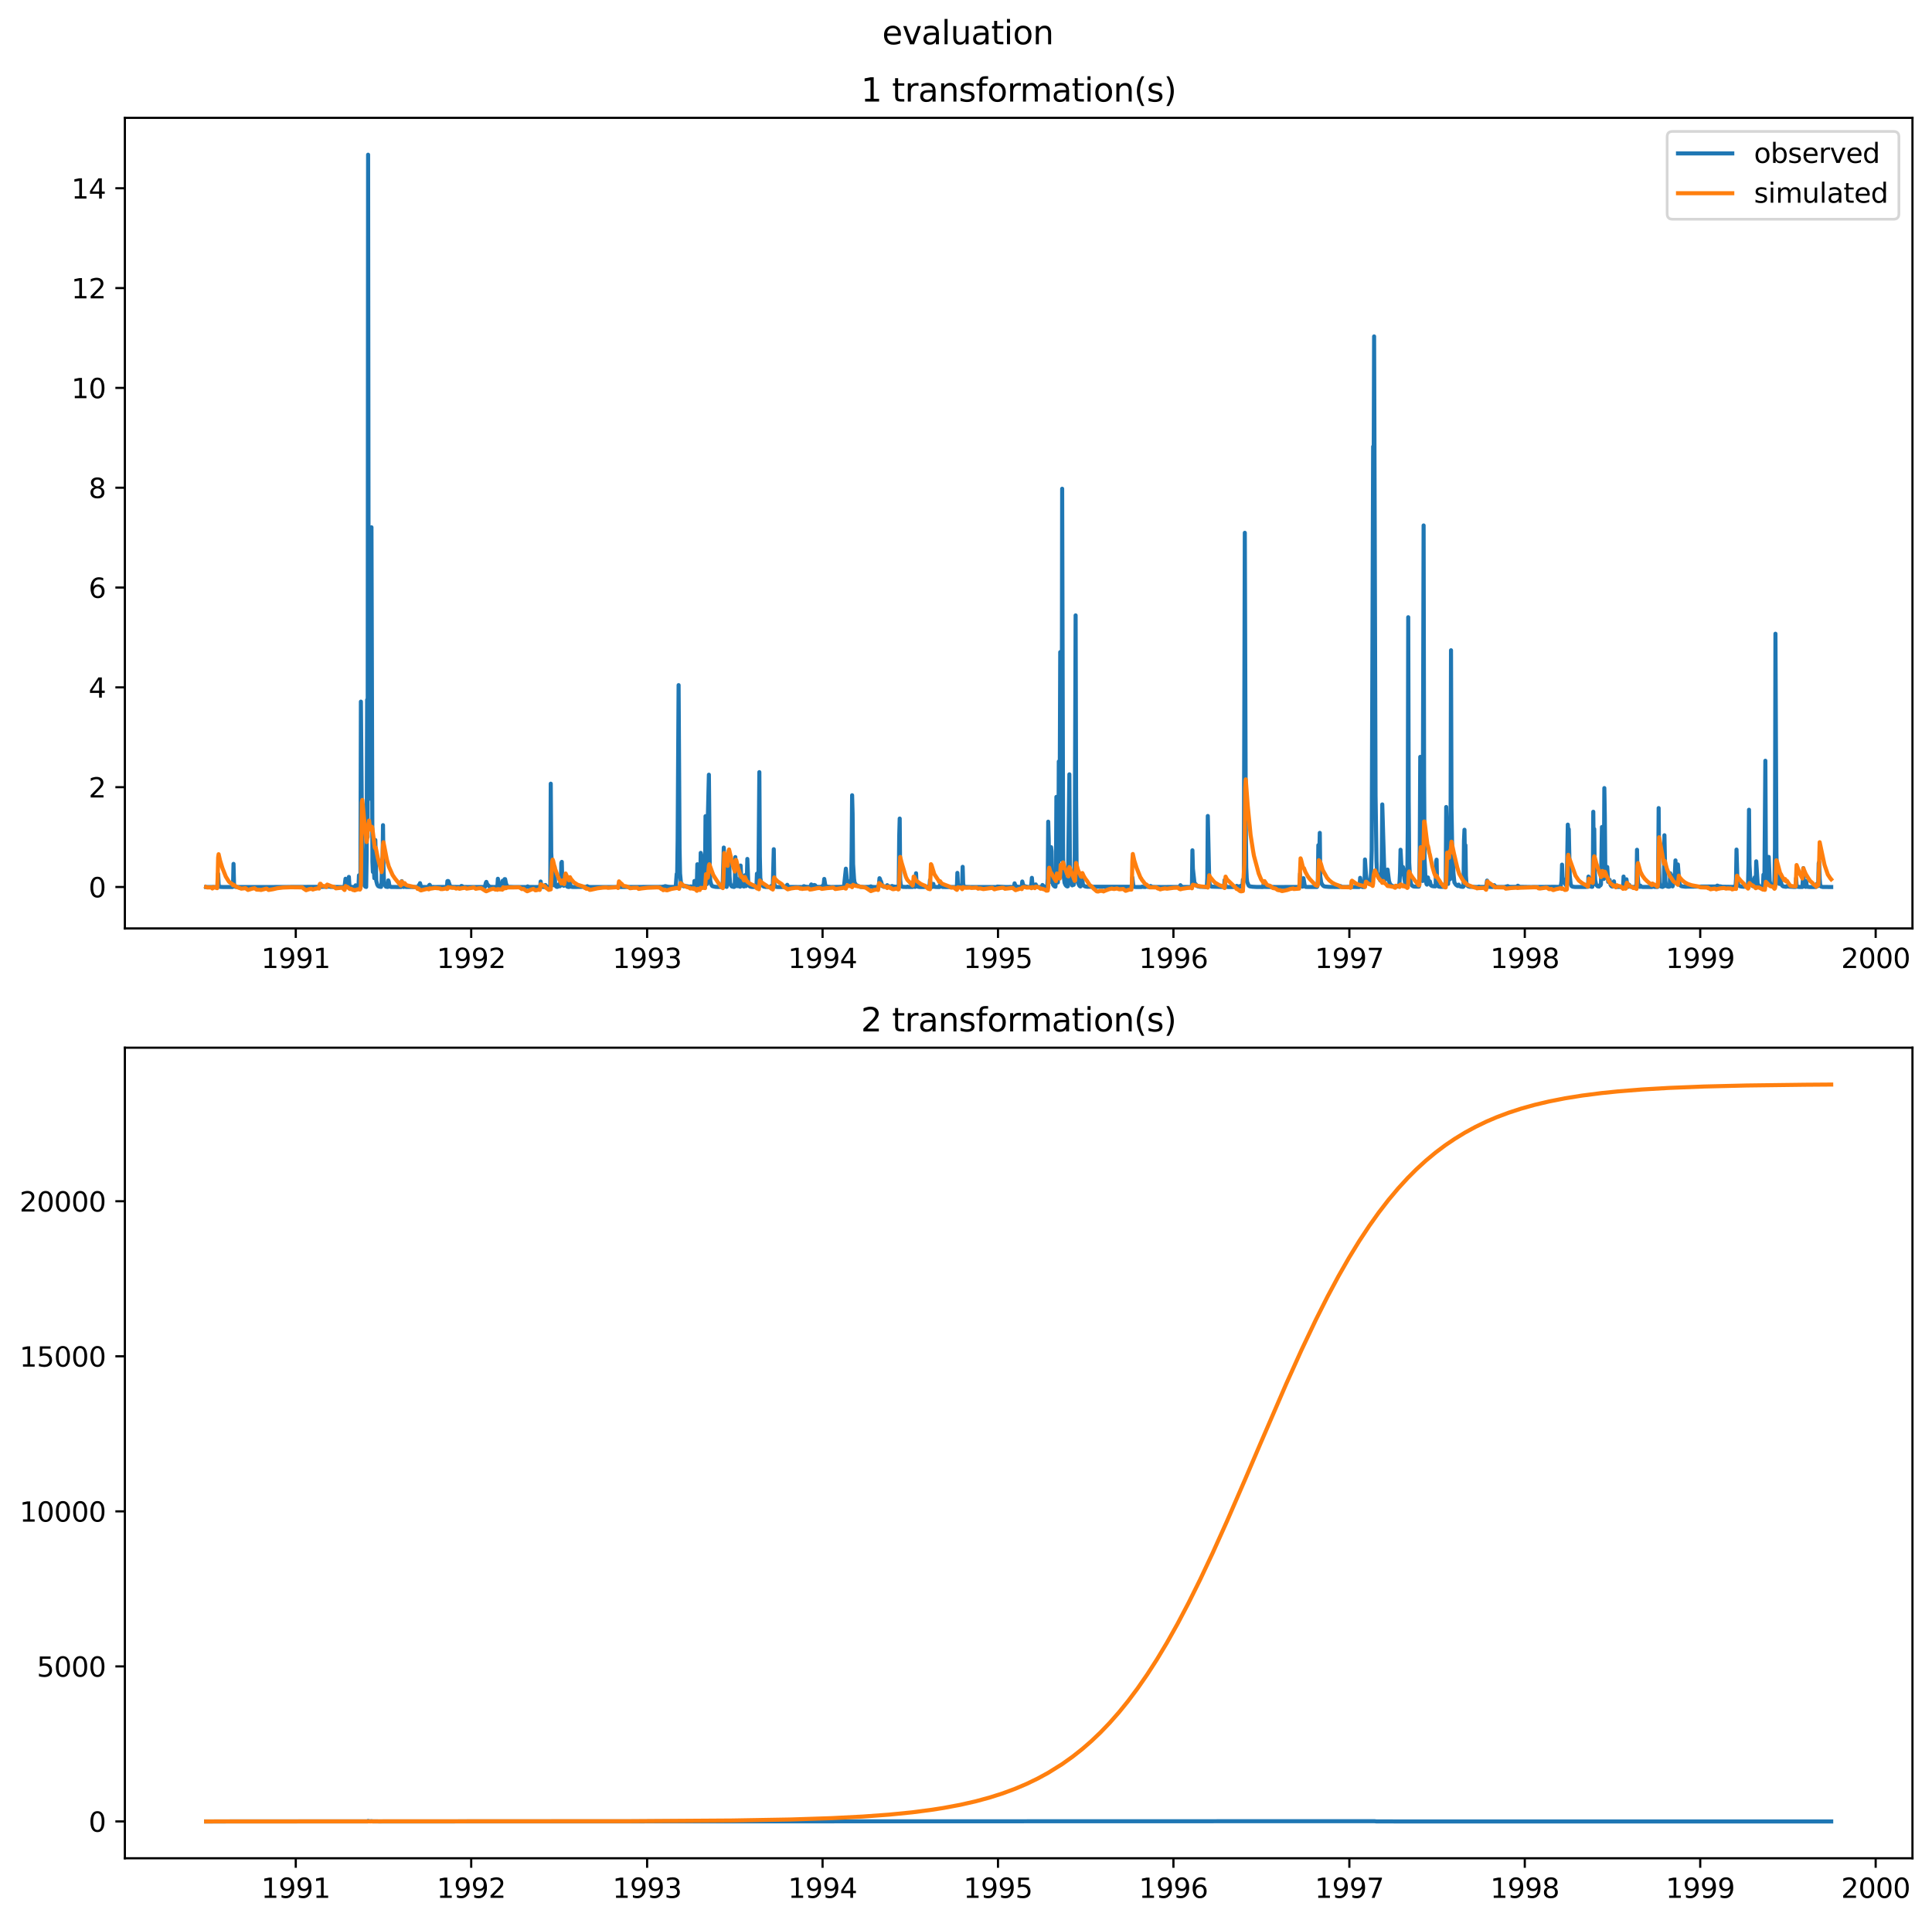 <?xml version="1.0" encoding="utf-8" standalone="no"?>
<!DOCTYPE svg PUBLIC "-//W3C//DTD SVG 1.1//EN"
  "http://www.w3.org/Graphics/SVG/1.1/DTD/svg11.dtd">
<svg xmlns:xlink="http://www.w3.org/1999/xlink" width="711.908pt" height="708.798pt" viewBox="0 0 711.908 708.798" xmlns="http://www.w3.org/2000/svg" version="1.1">
 <defs>
  <style type="text/css">*{stroke-linejoin: round; stroke-linecap: butt}</style>
 </defs>
 <g id="figure_1">
  <g id="patch_1">
   <path d="M 0 708.798 
L 711.908 708.798 
L 711.908 0 
L 0 0 
z
" style="fill: #ffffff"/>
  </g>
  <g id="axes_1">
   <g id="patch_2">
    <path d="M 46.013 342.2 
L 704.708 342.2 
L 704.708 43.44 
L 46.013 43.44 
z
" style="fill: #ffffff"/>
   </g>
   <g id="matplotlib.axis_1">
    <g id="xtick_1">
     <g id="line2d_1">
      <defs>
       <path id="m6d31ddac21" d="M 0 0 
L 0 3.5 
" style="stroke: #000000; stroke-width: 0.8"/>
      </defs>
      <g>
       <use xlink:href="#m6d31ddac21" x="108.984" y="342.2" style="stroke: #000000; stroke-width: 0.8"/>
      </g>
     </g>
     <g id="text_1">
      <!-- 1991 -->
      <g transform="translate(96.259 356.798) scale(0.1 -0.1)">
       <defs>
        <path id="DejaVuSans-31" d="M 794 531 
L 1825 531 
L 1825 4091 
L 703 3866 
L 703 4441 
L 1819 4666 
L 2450 4666 
L 2450 531 
L 3481 531 
L 3481 0 
L 794 0 
L 794 531 
z
" transform="scale(0.016)"/>
        <path id="DejaVuSans-39" d="M 703 97 
L 703 672 
Q 941 559 1184 500 
Q 1428 441 1663 441 
Q 2288 441 2617 861 
Q 2947 1281 2994 2138 
Q 2813 1869 2534 1725 
Q 2256 1581 1919 1581 
Q 1219 1581 811 2004 
Q 403 2428 403 3163 
Q 403 3881 828 4315 
Q 1253 4750 1959 4750 
Q 2769 4750 3195 4129 
Q 3622 3509 3622 2328 
Q 3622 1225 3098 567 
Q 2575 -91 1691 -91 
Q 1453 -91 1209 -44 
Q 966 3 703 97 
z
M 1959 2075 
Q 2384 2075 2632 2365 
Q 2881 2656 2881 3163 
Q 2881 3666 2632 3958 
Q 2384 4250 1959 4250 
Q 1534 4250 1286 3958 
Q 1038 3666 1038 3163 
Q 1038 2656 1286 2365 
Q 1534 2075 1959 2075 
z
" transform="scale(0.016)"/>
       </defs>
       <use xlink:href="#DejaVuSans-31"/>
       <use xlink:href="#DejaVuSans-39" x="63.623"/>
       <use xlink:href="#DejaVuSans-39" x="127.246"/>
       <use xlink:href="#DejaVuSans-31" x="190.869"/>
      </g>
     </g>
    </g>
    <g id="xtick_2">
     <g id="line2d_2">
      <g>
       <use xlink:href="#m6d31ddac21" x="173.63" y="342.2" style="stroke: #000000; stroke-width: 0.8"/>
      </g>
     </g>
     <g id="text_2">
      <!-- 1992 -->
      <g transform="translate(160.905 356.798) scale(0.1 -0.1)">
       <defs>
        <path id="DejaVuSans-32" d="M 1228 531 
L 3431 531 
L 3431 0 
L 469 0 
L 469 531 
Q 828 903 1448 1529 
Q 2069 2156 2228 2338 
Q 2531 2678 2651 2914 
Q 2772 3150 2772 3378 
Q 2772 3750 2511 3984 
Q 2250 4219 1831 4219 
Q 1534 4219 1204 4116 
Q 875 4013 500 3803 
L 500 4441 
Q 881 4594 1212 4672 
Q 1544 4750 1819 4750 
Q 2544 4750 2975 4387 
Q 3406 4025 3406 3419 
Q 3406 3131 3298 2873 
Q 3191 2616 2906 2266 
Q 2828 2175 2409 1742 
Q 1991 1309 1228 531 
z
" transform="scale(0.016)"/>
       </defs>
       <use xlink:href="#DejaVuSans-31"/>
       <use xlink:href="#DejaVuSans-39" x="63.623"/>
       <use xlink:href="#DejaVuSans-39" x="127.246"/>
       <use xlink:href="#DejaVuSans-32" x="190.869"/>
      </g>
     </g>
    </g>
    <g id="xtick_3">
     <g id="line2d_3">
      <g>
       <use xlink:href="#m6d31ddac21" x="238.453" y="342.2" style="stroke: #000000; stroke-width: 0.8"/>
      </g>
     </g>
     <g id="text_3">
      <!-- 1993 -->
      <g transform="translate(225.728 356.798) scale(0.1 -0.1)">
       <defs>
        <path id="DejaVuSans-33" d="M 2597 2516 
Q 3050 2419 3304 2112 
Q 3559 1806 3559 1356 
Q 3559 666 3084 287 
Q 2609 -91 1734 -91 
Q 1441 -91 1130 -33 
Q 819 25 488 141 
L 488 750 
Q 750 597 1062 519 
Q 1375 441 1716 441 
Q 2309 441 2620 675 
Q 2931 909 2931 1356 
Q 2931 1769 2642 2001 
Q 2353 2234 1838 2234 
L 1294 2234 
L 1294 2753 
L 1863 2753 
Q 2328 2753 2575 2939 
Q 2822 3125 2822 3475 
Q 2822 3834 2567 4026 
Q 2313 4219 1838 4219 
Q 1578 4219 1281 4162 
Q 984 4106 628 3988 
L 628 4550 
Q 988 4650 1302 4700 
Q 1616 4750 1894 4750 
Q 2613 4750 3031 4423 
Q 3450 4097 3450 3541 
Q 3450 3153 3228 2886 
Q 3006 2619 2597 2516 
z
" transform="scale(0.016)"/>
       </defs>
       <use xlink:href="#DejaVuSans-31"/>
       <use xlink:href="#DejaVuSans-39" x="63.623"/>
       <use xlink:href="#DejaVuSans-39" x="127.246"/>
       <use xlink:href="#DejaVuSans-33" x="190.869"/>
      </g>
     </g>
    </g>
    <g id="xtick_4">
     <g id="line2d_4">
      <g>
       <use xlink:href="#m6d31ddac21" x="303.099" y="342.2" style="stroke: #000000; stroke-width: 0.8"/>
      </g>
     </g>
     <g id="text_4">
      <!-- 1994 -->
      <g transform="translate(290.374 356.798) scale(0.1 -0.1)">
       <defs>
        <path id="DejaVuSans-34" d="M 2419 4116 
L 825 1625 
L 2419 1625 
L 2419 4116 
z
M 2253 4666 
L 3047 4666 
L 3047 1625 
L 3713 1625 
L 3713 1100 
L 3047 1100 
L 3047 0 
L 2419 0 
L 2419 1100 
L 313 1100 
L 313 1709 
L 2253 4666 
z
" transform="scale(0.016)"/>
       </defs>
       <use xlink:href="#DejaVuSans-31"/>
       <use xlink:href="#DejaVuSans-39" x="63.623"/>
       <use xlink:href="#DejaVuSans-39" x="127.246"/>
       <use xlink:href="#DejaVuSans-34" x="190.869"/>
      </g>
     </g>
    </g>
    <g id="xtick_5">
     <g id="line2d_5">
      <g>
       <use xlink:href="#m6d31ddac21" x="367.744" y="342.2" style="stroke: #000000; stroke-width: 0.8"/>
      </g>
     </g>
     <g id="text_5">
      <!-- 1995 -->
      <g transform="translate(355.019 356.798) scale(0.1 -0.1)">
       <defs>
        <path id="DejaVuSans-35" d="M 691 4666 
L 3169 4666 
L 3169 4134 
L 1269 4134 
L 1269 2991 
Q 1406 3038 1543 3061 
Q 1681 3084 1819 3084 
Q 2600 3084 3056 2656 
Q 3513 2228 3513 1497 
Q 3513 744 3044 326 
Q 2575 -91 1722 -91 
Q 1428 -91 1123 -41 
Q 819 9 494 109 
L 494 744 
Q 775 591 1075 516 
Q 1375 441 1709 441 
Q 2250 441 2565 725 
Q 2881 1009 2881 1497 
Q 2881 1984 2565 2268 
Q 2250 2553 1709 2553 
Q 1456 2553 1204 2497 
Q 953 2441 691 2322 
L 691 4666 
z
" transform="scale(0.016)"/>
       </defs>
       <use xlink:href="#DejaVuSans-31"/>
       <use xlink:href="#DejaVuSans-39" x="63.623"/>
       <use xlink:href="#DejaVuSans-39" x="127.246"/>
       <use xlink:href="#DejaVuSans-35" x="190.869"/>
      </g>
     </g>
    </g>
    <g id="xtick_6">
     <g id="line2d_6">
      <g>
       <use xlink:href="#m6d31ddac21" x="432.39" y="342.2" style="stroke: #000000; stroke-width: 0.8"/>
      </g>
     </g>
     <g id="text_6">
      <!-- 1996 -->
      <g transform="translate(419.665 356.798) scale(0.1 -0.1)">
       <defs>
        <path id="DejaVuSans-36" d="M 2113 2584 
Q 1688 2584 1439 2293 
Q 1191 2003 1191 1497 
Q 1191 994 1439 701 
Q 1688 409 2113 409 
Q 2538 409 2786 701 
Q 3034 994 3034 1497 
Q 3034 2003 2786 2293 
Q 2538 2584 2113 2584 
z
M 3366 4563 
L 3366 3988 
Q 3128 4100 2886 4159 
Q 2644 4219 2406 4219 
Q 1781 4219 1451 3797 
Q 1122 3375 1075 2522 
Q 1259 2794 1537 2939 
Q 1816 3084 2150 3084 
Q 2853 3084 3261 2657 
Q 3669 2231 3669 1497 
Q 3669 778 3244 343 
Q 2819 -91 2113 -91 
Q 1303 -91 875 529 
Q 447 1150 447 2328 
Q 447 3434 972 4092 
Q 1497 4750 2381 4750 
Q 2619 4750 2861 4703 
Q 3103 4656 3366 4563 
z
" transform="scale(0.016)"/>
       </defs>
       <use xlink:href="#DejaVuSans-31"/>
       <use xlink:href="#DejaVuSans-39" x="63.623"/>
       <use xlink:href="#DejaVuSans-39" x="127.246"/>
       <use xlink:href="#DejaVuSans-36" x="190.869"/>
      </g>
     </g>
    </g>
    <g id="xtick_7">
     <g id="line2d_7">
      <g>
       <use xlink:href="#m6d31ddac21" x="497.213" y="342.2" style="stroke: #000000; stroke-width: 0.8"/>
      </g>
     </g>
     <g id="text_7">
      <!-- 1997 -->
      <g transform="translate(484.488 356.798) scale(0.1 -0.1)">
       <defs>
        <path id="DejaVuSans-37" d="M 525 4666 
L 3525 4666 
L 3525 4397 
L 1831 0 
L 1172 0 
L 2766 4134 
L 525 4134 
L 525 4666 
z
" transform="scale(0.016)"/>
       </defs>
       <use xlink:href="#DejaVuSans-31"/>
       <use xlink:href="#DejaVuSans-39" x="63.623"/>
       <use xlink:href="#DejaVuSans-39" x="127.246"/>
       <use xlink:href="#DejaVuSans-37" x="190.869"/>
      </g>
     </g>
    </g>
    <g id="xtick_8">
     <g id="line2d_8">
      <g>
       <use xlink:href="#m6d31ddac21" x="561.859" y="342.2" style="stroke: #000000; stroke-width: 0.8"/>
      </g>
     </g>
     <g id="text_8">
      <!-- 1998 -->
      <g transform="translate(549.134 356.798) scale(0.1 -0.1)">
       <defs>
        <path id="DejaVuSans-38" d="M 2034 2216 
Q 1584 2216 1326 1975 
Q 1069 1734 1069 1313 
Q 1069 891 1326 650 
Q 1584 409 2034 409 
Q 2484 409 2743 651 
Q 3003 894 3003 1313 
Q 3003 1734 2745 1975 
Q 2488 2216 2034 2216 
z
M 1403 2484 
Q 997 2584 770 2862 
Q 544 3141 544 3541 
Q 544 4100 942 4425 
Q 1341 4750 2034 4750 
Q 2731 4750 3128 4425 
Q 3525 4100 3525 3541 
Q 3525 3141 3298 2862 
Q 3072 2584 2669 2484 
Q 3125 2378 3379 2068 
Q 3634 1759 3634 1313 
Q 3634 634 3220 271 
Q 2806 -91 2034 -91 
Q 1263 -91 848 271 
Q 434 634 434 1313 
Q 434 1759 690 2068 
Q 947 2378 1403 2484 
z
M 1172 3481 
Q 1172 3119 1398 2916 
Q 1625 2713 2034 2713 
Q 2441 2713 2670 2916 
Q 2900 3119 2900 3481 
Q 2900 3844 2670 4047 
Q 2441 4250 2034 4250 
Q 1625 4250 1398 4047 
Q 1172 3844 1172 3481 
z
" transform="scale(0.016)"/>
       </defs>
       <use xlink:href="#DejaVuSans-31"/>
       <use xlink:href="#DejaVuSans-39" x="63.623"/>
       <use xlink:href="#DejaVuSans-39" x="127.246"/>
       <use xlink:href="#DejaVuSans-38" x="190.869"/>
      </g>
     </g>
    </g>
    <g id="xtick_9">
     <g id="line2d_9">
      <g>
       <use xlink:href="#m6d31ddac21" x="626.504" y="342.2" style="stroke: #000000; stroke-width: 0.8"/>
      </g>
     </g>
     <g id="text_9">
      <!-- 1999 -->
      <g transform="translate(613.779 356.798) scale(0.1 -0.1)">
       <use xlink:href="#DejaVuSans-31"/>
       <use xlink:href="#DejaVuSans-39" x="63.623"/>
       <use xlink:href="#DejaVuSans-39" x="127.246"/>
       <use xlink:href="#DejaVuSans-39" x="190.869"/>
      </g>
     </g>
    </g>
    <g id="xtick_10">
     <g id="line2d_10">
      <g>
       <use xlink:href="#m6d31ddac21" x="691.15" y="342.2" style="stroke: #000000; stroke-width: 0.8"/>
      </g>
     </g>
     <g id="text_10">
      <!-- 2000 -->
      <g transform="translate(678.425 356.798) scale(0.1 -0.1)">
       <defs>
        <path id="DejaVuSans-30" d="M 2034 4250 
Q 1547 4250 1301 3770 
Q 1056 3291 1056 2328 
Q 1056 1369 1301 889 
Q 1547 409 2034 409 
Q 2525 409 2770 889 
Q 3016 1369 3016 2328 
Q 3016 3291 2770 3770 
Q 2525 4250 2034 4250 
z
M 2034 4750 
Q 2819 4750 3233 4129 
Q 3647 3509 3647 2328 
Q 3647 1150 3233 529 
Q 2819 -91 2034 -91 
Q 1250 -91 836 529 
Q 422 1150 422 2328 
Q 422 3509 836 4129 
Q 1250 4750 2034 4750 
z
" transform="scale(0.016)"/>
       </defs>
       <use xlink:href="#DejaVuSans-32"/>
       <use xlink:href="#DejaVuSans-30" x="63.623"/>
       <use xlink:href="#DejaVuSans-30" x="127.246"/>
       <use xlink:href="#DejaVuSans-30" x="190.869"/>
      </g>
     </g>
    </g>
   </g>
   <g id="matplotlib.axis_2">
    <g id="ytick_1">
     <g id="line2d_11">
      <defs>
       <path id="m552a63b56a" d="M 0 0 
L -3.5 0 
" style="stroke: #000000; stroke-width: 0.8"/>
      </defs>
      <g>
       <use xlink:href="#m552a63b56a" x="46.013" y="326.934" style="stroke: #000000; stroke-width: 0.8"/>
      </g>
     </g>
     <g id="text_11">
      <!-- 0 -->
      <g transform="translate(32.65 330.733) scale(0.1 -0.1)">
       <use xlink:href="#DejaVuSans-30"/>
      </g>
     </g>
    </g>
    <g id="ytick_2">
     <g id="line2d_12">
      <g>
       <use xlink:href="#m552a63b56a" x="46.013" y="290.141" style="stroke: #000000; stroke-width: 0.8"/>
      </g>
     </g>
     <g id="text_12">
      <!-- 2 -->
      <g transform="translate(32.65 293.94) scale(0.1 -0.1)">
       <use xlink:href="#DejaVuSans-32"/>
      </g>
     </g>
    </g>
    <g id="ytick_3">
     <g id="line2d_13">
      <g>
       <use xlink:href="#m552a63b56a" x="46.013" y="253.348" style="stroke: #000000; stroke-width: 0.8"/>
      </g>
     </g>
     <g id="text_13">
      <!-- 4 -->
      <g transform="translate(32.65 257.147) scale(0.1 -0.1)">
       <use xlink:href="#DejaVuSans-34"/>
      </g>
     </g>
    </g>
    <g id="ytick_4">
     <g id="line2d_14">
      <g>
       <use xlink:href="#m552a63b56a" x="46.013" y="216.554" style="stroke: #000000; stroke-width: 0.8"/>
      </g>
     </g>
     <g id="text_14">
      <!-- 6 -->
      <g transform="translate(32.65 220.353) scale(0.1 -0.1)">
       <use xlink:href="#DejaVuSans-36"/>
      </g>
     </g>
    </g>
    <g id="ytick_5">
     <g id="line2d_15">
      <g>
       <use xlink:href="#m552a63b56a" x="46.013" y="179.761" style="stroke: #000000; stroke-width: 0.8"/>
      </g>
     </g>
     <g id="text_15">
      <!-- 8 -->
      <g transform="translate(32.65 183.56) scale(0.1 -0.1)">
       <use xlink:href="#DejaVuSans-38"/>
      </g>
     </g>
    </g>
    <g id="ytick_6">
     <g id="line2d_16">
      <g>
       <use xlink:href="#m552a63b56a" x="46.013" y="142.967" style="stroke: #000000; stroke-width: 0.8"/>
      </g>
     </g>
     <g id="text_16">
      <!-- 10 -->
      <g transform="translate(26.288 146.767) scale(0.1 -0.1)">
       <use xlink:href="#DejaVuSans-31"/>
       <use xlink:href="#DejaVuSans-30" x="63.623"/>
      </g>
     </g>
    </g>
    <g id="ytick_7">
     <g id="line2d_17">
      <g>
       <use xlink:href="#m552a63b56a" x="46.013" y="106.174" style="stroke: #000000; stroke-width: 0.8"/>
      </g>
     </g>
     <g id="text_17">
      <!-- 12 -->
      <g transform="translate(26.288 109.973) scale(0.1 -0.1)">
       <use xlink:href="#DejaVuSans-31"/>
       <use xlink:href="#DejaVuSans-32" x="63.623"/>
      </g>
     </g>
    </g>
    <g id="ytick_8">
     <g id="line2d_18">
      <g>
       <use xlink:href="#m552a63b56a" x="46.013" y="69.381" style="stroke: #000000; stroke-width: 0.8"/>
      </g>
     </g>
     <g id="text_18">
      <!-- 14 -->
      <g transform="translate(26.288 73.18) scale(0.1 -0.1)">
       <use xlink:href="#DejaVuSans-31"/>
       <use xlink:href="#DejaVuSans-34" x="63.623"/>
      </g>
     </g>
    </g>
   </g>
   <g id="line2d_19">
    <path d="M 75.953 326.931 
L 80.204 326.934 
L 80.381 322.063 
L 80.558 326.055 
L 80.735 326.651 
L 81.089 326.89 
L 81.975 326.929 
L 85.694 326.934 
L 85.871 326.474 
L 86.049 318.411 
L 86.226 325.582 
L 86.403 326.603 
L 86.757 326.888 
L 87.82 326.929 
L 98.978 326.934 
L 120.408 326.866 
L 120.585 326.732 
L 121.117 326.833 
L 121.471 326.732 
L 121.825 326.903 
L 125.544 326.934 
L 126.961 326.934 
L 127.316 323.89 
L 127.847 326.745 
L 128.201 326.901 
L 128.378 326.912 
L 128.555 323.214 
L 128.732 325.987 
L 128.91 326.651 
L 129.264 326.903 
L 130.681 326.929 
L 130.858 326.732 
L 131.035 326.312 
L 131.389 326.833 
L 131.743 326.921 
L 132.098 326.929 
L 132.275 322.605 
L 132.452 325.648 
L 132.629 326.609 
L 132.806 326.785 
L 132.983 258.611 
L 133.337 300.145 
L 133.869 325.648 
L 134.046 326.123 
L 134.223 326.055 
L 134.577 326.785 
L 134.931 326.916 
L 135.108 315.434 
L 135.286 257.934 
L 135.463 308.534 
L 135.64 57.02 
L 135.817 220.728 
L 135.994 244.405 
L 136.171 294.396 
L 136.525 276.468 
L 136.702 203.816 
L 136.88 194.346 
L 137.234 317.6 
L 137.411 321.388 
L 137.588 311.376 
L 137.765 320.643 
L 137.942 323.687 
L 138.119 323.417 
L 138.296 309.616 
L 138.651 324.703 
L 139.005 326.055 
L 139.359 326.609 
L 139.89 326.826 
L 140.422 326.888 
L 140.599 325.446 
L 140.776 317.057 
L 140.953 319.629 
L 141.13 304.137 
L 141.307 319.831 
L 141.484 324.905 
L 141.839 326.257 
L 142.193 326.805 
L 142.724 326.896 
L 142.901 326.908 
L 143.078 324.499 
L 143.256 324.973 
L 143.433 326.191 
L 143.787 326.813 
L 144.141 326.92 
L 146.975 326.932 
L 147.86 326.929 
L 148.038 324.769 
L 148.392 326.732 
L 148.746 326.92 
L 149.1 326.333 
L 149.277 326.818 
L 149.632 326.921 
L 154.059 326.934 
L 154.414 326.123 
L 154.591 326.732 
L 154.768 325.514 
L 155.122 326.813 
L 155.476 326.923 
L 157.956 326.934 
L 158.133 326.285 
L 158.31 326.123 
L 158.841 326.907 
L 160.258 326.932 
L 164.686 326.907 
L 164.863 324.769 
L 165.04 324.703 
L 165.217 324.769 
L 165.749 326.338 
L 166.103 326.874 
L 169.291 326.932 
L 169.822 326.932 
L 169.999 326.548 
L 170.176 326.555 
L 170.708 326.91 
L 172.479 326.934 
L 178.678 326.931 
L 179.032 325.378 
L 179.209 325.039 
L 179.563 325.987 
L 180.449 326.853 
L 181.689 326.929 
L 183.106 326.916 
L 183.283 326.664 
L 183.46 323.89 
L 183.814 325.648 
L 184.168 326.386 
L 184.523 326.745 
L 184.877 326.861 
L 185.054 326.712 
L 185.231 324.635 
L 185.408 324.837 
L 185.585 326.123 
L 185.762 326.055 
L 185.939 324.026 
L 186.117 324.026 
L 186.471 325.716 
L 186.825 326.583 
L 187.356 326.866 
L 189.305 326.931 
L 194.087 326.932 
L 194.441 326.704 
L 194.795 326.916 
L 197.806 326.934 
L 199.046 326.934 
L 199.223 324.905 
L 199.4 326.285 
L 199.754 326.87 
L 200.285 326.929 
L 200.817 326.927 
L 200.994 326.191 
L 201.348 326.833 
L 201.702 326.923 
L 202.765 326.932 
L 202.942 288.849 
L 203.119 314.217 
L 203.651 324.43 
L 203.828 325.784 
L 204.005 326.265 
L 204.182 325.446 
L 204.359 319.425 
L 204.536 325.648 
L 204.89 326.725 
L 205.245 326.903 
L 205.599 326.805 
L 205.776 326.123 
L 205.953 325.919 
L 206.307 326.656 
L 206.484 325.716 
L 206.661 326.346 
L 206.839 318.073 
L 207.016 317.666 
L 207.193 325.244 
L 207.547 326.191 
L 207.724 326.487 
L 208.078 324.769 
L 208.255 325.244 
L 208.433 324.296 
L 208.61 325.919 
L 208.964 326.745 
L 209.318 326.914 
L 209.672 326.92 
L 209.849 324.635 
L 210.027 325.176 
L 210.204 326.373 
L 210.558 326.853 
L 211.089 326.925 
L 216.225 326.872 
L 216.403 326.636 
L 216.757 326.872 
L 217.465 326.931 
L 228.446 326.934 
L 243.855 326.886 
L 244.209 326.818 
L 244.563 326.798 
L 245.095 326.609 
L 246.157 326.833 
L 247.043 326.907 
L 248.991 326.907 
L 249.345 322.131 
L 249.522 322.74 
L 249.7 309.82 
L 250.054 252.522 
L 250.408 312.592 
L 250.585 321.928 
L 250.939 325.648 
L 251.116 325.582 
L 251.294 326.191 
L 251.825 326.651 
L 252.002 326.664 
L 252.179 326.474 
L 252.356 326.461 
L 252.533 326.671 
L 252.888 326.588 
L 253.95 326.813 
L 254.304 326.879 
L 254.482 326.712 
L 255.013 326.901 
L 255.721 326.916 
L 255.898 324.703 
L 256.076 326.191 
L 256.253 326.623 
L 256.43 326.191 
L 256.607 326.191 
L 256.784 325.716 
L 256.961 318.545 
L 257.138 325.107 
L 257.315 326.257 
L 257.492 326.583 
L 257.847 326.671 
L 258.024 325.176 
L 258.201 314.351 
L 258.378 315.096 
L 258.555 323.146 
L 258.732 325.378 
L 259.086 326.467 
L 259.441 326.737 
L 259.618 326.725 
L 259.795 321.59 
L 259.972 300.822 
L 260.149 320.575 
L 260.326 324.769 
L 260.503 325.853 
L 260.68 324.973 
L 260.858 300.213 
L 261.212 285.534 
L 261.566 322.335 
L 261.743 324.769 
L 262.097 326.055 
L 262.452 326.583 
L 263.16 326.793 
L 263.868 326.903 
L 266.171 326.934 
L 266.348 324.635 
L 266.702 312.39 
L 267.056 325.784 
L 267.411 326.752 
L 267.765 326.894 
L 267.942 325.107 
L 268.119 325.446 
L 268.473 315.096 
L 268.65 313.337 
L 268.828 322.876 
L 269.005 325.31 
L 269.359 326.401 
L 269.713 326.752 
L 270.422 326.907 
L 270.599 326.868 
L 270.776 325.31 
L 270.953 315.907 
L 271.13 324.026 
L 271.307 323.687 
L 271.484 326.257 
L 271.661 326.609 
L 271.838 326.401 
L 272.016 325.784 
L 272.37 326.677 
L 272.724 326.826 
L 272.901 319.02 
L 273.255 325.987 
L 273.432 326.441 
L 273.61 326.298 
L 273.787 326.406 
L 273.964 326.704 
L 274.141 326.737 
L 274.318 326.277 
L 274.495 322.605 
L 274.672 326.191 
L 274.849 326.609 
L 275.026 322.469 
L 275.204 324.094 
L 275.381 316.584 
L 275.735 325.716 
L 276.089 326.542 
L 276.443 326.793 
L 277.152 326.914 
L 278.569 326.932 
L 278.746 326.651 
L 278.923 321.997 
L 279.277 325.853 
L 279.454 326.123 
L 279.808 284.587 
L 279.986 315.773 
L 280.163 323.551 
L 280.517 325.648 
L 280.871 326.292 
L 281.403 326.778 
L 282.111 326.91 
L 283.882 326.934 
L 284.236 326.548 
L 284.591 326.89 
L 284.768 326.861 
L 285.122 312.999 
L 285.299 325.514 
L 285.476 326.386 
L 285.83 326.826 
L 286.362 326.927 
L 288.841 326.929 
L 289.018 326.691 
L 289.373 326.875 
L 289.727 326.907 
L 290.081 326.123 
L 290.258 326.712 
L 290.612 326.87 
L 291.321 326.923 
L 295.926 326.932 
L 296.103 326.671 
L 296.28 326.636 
L 296.634 326.805 
L 296.988 326.833 
L 297.697 326.92 
L 298.582 326.918 
L 298.937 325.987 
L 299.468 326.482 
L 299.645 326.563 
L 299.999 326.191 
L 300.353 326.292 
L 300.708 326.805 
L 301.239 326.905 
L 302.302 326.894 
L 303.01 326.758 
L 303.187 326.401 
L 303.364 326.318 
L 303.541 325.784 
L 303.719 323.958 
L 304.073 326.055 
L 304.25 326.528 
L 304.781 326.798 
L 306.198 326.931 
L 310.98 326.866 
L 311.334 323.551 
L 311.689 320.17 
L 312.043 324.228 
L 312.928 325.716 
L 313.46 326.257 
L 313.637 324.905 
L 313.814 313.405 
L 313.991 293.11 
L 314.168 299.875 
L 314.345 318.479 
L 314.699 323.89 
L 314.877 325.244 
L 315.408 326.123 
L 315.585 326.312 
L 315.939 326.401 
L 316.293 326.616 
L 316.471 326.631 
L 317.002 326.885 
L 318.419 326.923 
L 320.367 326.874 
L 320.898 326.691 
L 321.253 326.874 
L 321.961 326.927 
L 323.555 326.931 
L 323.732 326.798 
L 323.909 325.716 
L 324.086 323.687 
L 324.263 323.958 
L 324.441 324.837 
L 324.618 324.837 
L 325.149 326.603 
L 325.503 326.772 
L 325.68 326.861 
L 325.857 326.671 
L 326.212 326.818 
L 326.743 326.866 
L 326.92 326.257 
L 327.274 326.603 
L 327.629 326.717 
L 328.337 326.758 
L 328.691 326.555 
L 329.223 326.745 
L 330.108 326.833 
L 331.171 326.778 
L 331.348 308.127 
L 331.525 301.701 
L 331.702 324.094 
L 331.879 325.987 
L 332.233 326.717 
L 332.588 326.881 
L 334.182 326.927 
L 334.359 326.805 
L 334.713 326.914 
L 336.307 326.923 
L 336.484 325.039 
L 336.661 326.285 
L 337.016 326.833 
L 337.193 326.903 
L 337.37 326.123 
L 337.547 321.86 
L 337.724 325.919 
L 337.901 326.603 
L 338.255 326.846 
L 338.964 326.931 
L 342.329 326.923 
L 342.506 326.596 
L 342.683 324.364 
L 343.037 326.568 
L 343.392 326.901 
L 343.569 326.92 
L 343.746 326.644 
L 343.923 325.784 
L 344.1 326.691 
L 344.454 326.892 
L 345.517 326.934 
L 346.225 326.932 
L 346.402 326.123 
L 346.58 326.257 
L 346.934 326.704 
L 347.288 326.914 
L 348.528 326.934 
L 352.601 326.934 
L 352.778 321.726 
L 352.956 325.582 
L 353.133 326.656 
L 353.487 326.908 
L 354.018 326.921 
L 354.195 326.813 
L 354.372 326.507 
L 354.55 325.648 
L 354.727 319.493 
L 354.904 325.514 
L 355.081 326.576 
L 355.435 326.886 
L 357.383 326.929 
L 367.302 326.931 
L 367.479 326.778 
L 370.49 326.931 
L 373.5 326.921 
L 373.678 326.765 
L 373.855 325.582 
L 374.209 326.596 
L 375.094 326.84 
L 375.98 326.931 
L 376.334 326.866 
L 376.511 326.528 
L 376.688 324.905 
L 377.043 326.257 
L 377.574 326.656 
L 378.814 326.932 
L 379.699 326.934 
L 379.876 326.798 
L 380.054 325.582 
L 380.231 323.551 
L 380.408 325.716 
L 380.762 326.691 
L 381.116 326.877 
L 381.293 326.725 
L 381.47 326.055 
L 381.648 325.987 
L 382.002 326.798 
L 382.533 326.929 
L 383.95 326.932 
L 384.127 326.191 
L 384.836 326.886 
L 385.544 326.894 
L 385.898 326.732 
L 386.075 323.89 
L 386.252 302.851 
L 386.43 309.279 
L 386.607 322.267 
L 386.784 325.107 
L 386.961 322.942 
L 387.138 314.757 
L 387.315 312.256 
L 387.492 313.744 
L 387.669 324.094 
L 388.024 326.055 
L 388.378 326.548 
L 388.732 326.785 
L 388.909 326.813 
L 389.086 324.905 
L 389.263 293.719 
L 389.441 316.111 
L 389.618 323.214 
L 389.795 325.244 
L 389.972 322.808 
L 390.149 280.663 
L 390.326 291.96 
L 390.503 287.157 
L 390.68 240.345 
L 391.035 316.855 
L 391.212 305.693 
L 391.389 180.14 
L 391.743 316.043 
L 391.92 322.672 
L 392.274 325.378 
L 392.629 326.191 
L 392.983 326.596 
L 393.337 326.725 
L 393.514 326.636 
L 394.045 285.398 
L 394.223 315.232 
L 394.4 322.74 
L 394.754 325.514 
L 395.108 326.333 
L 395.462 325.987 
L 395.639 326.123 
L 395.994 324.43 
L 396.348 226.816 
L 396.525 294.328 
L 396.702 319.358 
L 396.879 323.01 
L 397.056 323.619 
L 397.411 325.784 
L 397.765 326.507 
L 398.119 326.732 
L 398.296 326.495 
L 398.473 322.469 
L 398.65 322.335 
L 399.005 325.919 
L 399.359 326.426 
L 399.89 326.732 
L 400.599 326.84 
L 417.07 326.846 
L 417.247 323.417 
L 417.601 326.535 
L 417.955 326.89 
L 418.664 326.934 
L 420.612 326.927 
L 420.789 326.798 
L 421.321 326.886 
L 422.029 326.929 
L 422.206 326.651 
L 422.383 326.583 
L 422.737 326.833 
L 423.092 326.901 
L 423.446 326.664 
L 423.8 326.752 
L 423.977 326.568 
L 424.331 326.813 
L 424.863 326.901 
L 428.228 326.934 
L 434.604 326.91 
L 434.781 326.798 
L 434.958 326.257 
L 435.312 326.697 
L 435.844 326.914 
L 438.855 326.934 
L 439.032 326.932 
L 439.209 326.257 
L 439.386 313.405 
L 439.563 320.17 
L 440.094 325.039 
L 440.449 326.191 
L 440.626 325.919 
L 440.98 326.522 
L 441.511 326.725 
L 441.688 326.691 
L 442.043 326.84 
L 444.699 326.931 
L 444.876 323.619 
L 445.054 300.754 
L 445.585 324.769 
L 445.762 325.919 
L 446.116 326.568 
L 446.47 326.805 
L 450.898 326.929 
L 451.075 326.853 
L 451.252 324.364 
L 451.607 326.507 
L 451.961 326.846 
L 452.492 326.934 
L 455.326 326.927 
L 455.68 326.528 
L 456.743 326.866 
L 456.92 326.866 
L 457.097 326.528 
L 457.274 326.798 
L 457.806 326.866 
L 457.983 324.228 
L 458.16 324.905 
L 458.337 323.551 
L 458.691 196.375 
L 459.045 303.19 
L 459.222 319.763 
L 459.4 323.687 
L 459.577 325.107 
L 460.108 326.393 
L 460.462 326.671 
L 461.525 326.833 
L 463.119 326.92 
L 465.067 326.929 
L 465.421 326.929 
L 465.598 325.919 
L 465.776 326.737 
L 465.953 326.894 
L 467.192 326.925 
L 472.506 326.929 
L 478.882 326.91 
L 479.059 321.997 
L 479.236 325.244 
L 479.413 326.123 
L 479.59 326.123 
L 479.944 326.805 
L 480.122 326.312 
L 480.299 323.687 
L 480.83 326.732 
L 481.184 326.903 
L 483.31 326.927 
L 485.258 326.921 
L 485.435 326.677 
L 485.612 324.43 
L 485.789 311.51 
L 485.966 322.74 
L 486.32 306.978 
L 486.498 323.01 
L 486.852 325.31 
L 487.206 326.055 
L 487.737 326.616 
L 488.269 326.765 
L 489.686 326.886 
L 493.228 326.929 
L 493.582 326.929 
L 493.936 326.596 
L 494.468 326.901 
L 495.884 326.929 
L 497.478 326.866 
L 497.656 326.732 
L 498.364 326.914 
L 500.135 326.934 
L 500.844 326.934 
L 501.021 326.257 
L 501.198 323.551 
L 501.729 326.798 
L 502.083 326.927 
L 502.792 326.901 
L 502.969 316.787 
L 503.323 322.199 
L 503.677 324.905 
L 504.032 325.582 
L 504.386 325.716 
L 504.74 325.31 
L 504.917 324.905 
L 505.094 323.551 
L 505.271 320.17 
L 505.449 313.405 
L 505.98 164.58 
L 506.157 178.109 
L 506.334 123.991 
L 506.865 293.11 
L 507.22 317.464 
L 507.397 321.522 
L 508.282 323.89 
L 508.637 324.567 
L 508.814 324.499 
L 508.991 324.228 
L 509.168 316.787 
L 509.345 296.493 
L 509.699 308.67 
L 510.053 320.17 
L 510.408 324.228 
L 510.762 321.86 
L 510.939 322.063 
L 511.293 320.508 
L 511.825 324.769 
L 512.179 325.784 
L 512.71 326.353 
L 513.241 326.596 
L 513.596 326.752 
L 515.19 326.732 
L 515.544 326.401 
L 515.721 324.905 
L 515.898 321.454 
L 516.075 313.201 
L 516.429 319.831 
L 516.784 322.267 
L 516.961 319.561 
L 517.138 320.372 
L 517.492 323.823 
L 517.846 325.919 
L 518.201 326.366 
L 518.378 326.421 
L 518.555 325.176 
L 518.732 305.693 
L 518.909 227.493 
L 519.086 295.275 
L 519.263 317.936 
L 519.617 324.364 
L 519.972 325.853 
L 520.326 326.426 
L 520.857 326.732 
L 521.566 326.793 
L 522.805 326.798 
L 522.983 326.191 
L 523.16 312.322 
L 523.337 278.972 
L 524.045 323.281 
L 524.222 324.703 
L 524.577 193.669 
L 524.754 288.307 
L 524.931 316.719 
L 525.285 324.026 
L 525.639 325.853 
L 525.816 326.055 
L 526.171 323.417 
L 526.525 325.446 
L 526.879 324.837 
L 527.233 326.257 
L 527.587 326.542 
L 528.296 326.691 
L 528.473 326.583 
L 528.827 326.717 
L 529.004 326.548 
L 529.181 317.666 
L 529.359 316.855 
L 529.536 325.514 
L 529.713 326.366 
L 530.067 326.737 
L 530.598 326.846 
L 531.484 326.877 
L 532.547 326.881 
L 532.724 326.386 
L 532.901 297.441 
L 533.078 302.919 
L 533.432 324.567 
L 533.609 325.784 
L 533.786 318.141 
L 533.963 318.479 
L 534.141 323.349 
L 534.318 324.094 
L 534.495 311.442 
L 534.672 239.67 
L 534.849 297.777 
L 535.203 318.884 
L 535.38 314.757 
L 535.557 321.658 
L 535.912 325.244 
L 536.443 326.055 
L 536.797 326.338 
L 537.151 326.563 
L 537.506 326.055 
L 537.86 326.623 
L 538.391 326.813 
L 539.1 326.874 
L 539.277 326.732 
L 539.454 309.954 
L 539.631 305.828 
L 539.808 317.125 
L 539.985 311.51 
L 540.162 322.74 
L 540.339 325.31 
L 540.694 326.421 
L 541.048 326.717 
L 541.579 326.846 
L 543.527 326.908 
L 544.59 326.908 
L 544.944 326.798 
L 545.476 326.912 
L 547.601 326.875 
L 547.955 324.567 
L 548.309 326.596 
L 548.664 326.883 
L 549.903 326.92 
L 550.435 326.866 
L 550.612 326.257 
L 550.966 326.732 
L 551.675 326.914 
L 554.331 326.921 
L 555.394 326.664 
L 555.571 326.596 
L 556.102 326.881 
L 558.936 326.866 
L 559.29 326.461 
L 559.645 326.664 
L 559.999 326.866 
L 564.072 326.931 
L 572.574 326.861 
L 574.876 326.892 
L 575.053 326.644 
L 575.23 325.919 
L 575.408 324.567 
L 575.585 318.681 
L 575.762 323.146 
L 575.939 324.567 
L 576.116 324.567 
L 576.293 324.228 
L 576.824 325.919 
L 577.179 326.461 
L 577.356 324.905 
L 577.71 303.935 
L 577.887 306.641 
L 578.064 305.625 
L 578.418 322.605 
L 578.773 325.919 
L 579.127 326.609 
L 579.481 326.813 
L 580.367 326.918 
L 584.086 326.925 
L 585.149 326.846 
L 585.326 323.078 
L 585.503 323.823 
L 585.68 326.191 
L 586.034 326.704 
L 586.566 326.879 
L 586.743 326.846 
L 586.92 324.228 
L 587.097 299.199 
L 587.274 316.516 
L 587.451 305.557 
L 587.628 321.252 
L 587.805 324.364 
L 588.16 326.123 
L 588.691 326.671 
L 589.222 326.772 
L 589.576 326.191 
L 589.754 326.312 
L 589.931 325.919 
L 590.285 304.814 
L 590.462 319.358 
L 590.639 323.687 
L 590.816 322.199 
L 590.993 323.958 
L 591.17 290.472 
L 591.348 300.958 
L 591.525 320.372 
L 591.702 322.131 
L 591.879 321.522 
L 592.056 322.335 
L 592.233 319.561 
L 592.587 325.039 
L 592.764 324.499 
L 592.942 325.039 
L 593.119 324.296 
L 593.473 326.191 
L 593.827 326.656 
L 594.181 326.785 
L 594.358 326.752 
L 594.536 326.191 
L 594.713 324.837 
L 594.89 326.353 
L 595.244 326.758 
L 595.952 326.888 
L 597.901 326.931 
L 598.078 326.931 
L 598.255 323.078 
L 598.432 325.987 
L 598.609 325.919 
L 598.786 326.644 
L 598.963 326.752 
L 599.14 326.272 
L 599.318 324.094 
L 599.672 326.616 
L 600.026 326.853 
L 600.203 326.055 
L 600.38 326.191 
L 600.557 326.691 
L 600.912 326.875 
L 601.974 326.929 
L 602.86 326.905 
L 603.037 325.31 
L 603.214 313.201 
L 603.391 322.199 
L 603.745 326.426 
L 604.1 326.833 
L 604.277 326.872 
L 604.454 326.426 
L 604.808 326.84 
L 605.339 326.921 
L 608.705 326.929 
L 608.882 325.784 
L 609.236 326.704 
L 609.59 326.894 
L 610.653 326.923 
L 610.83 326.875 
L 611.007 324.228 
L 611.184 297.845 
L 611.361 319.086 
L 611.538 325.31 
L 611.715 326.285 
L 612.07 326.765 
L 612.601 326.908 
L 613.132 326.656 
L 613.309 307.857 
L 613.664 324.635 
L 613.841 325.987 
L 614.195 326.651 
L 614.726 326.818 
L 615.081 326.826 
L 615.258 326.732 
L 615.435 321.86 
L 615.612 325.31 
L 615.966 326.515 
L 616.32 326.704 
L 616.497 325.987 
L 616.675 322.605 
L 617.029 324.703 
L 617.383 317.125 
L 617.56 323.823 
L 617.737 324.905 
L 617.914 324.837 
L 618.091 324.364 
L 618.269 318.613 
L 618.8 325.378 
L 619.154 326.312 
L 619.508 326.603 
L 619.863 326.684 
L 620.925 326.818 
L 632.437 326.732 
L 632.792 326.414 
L 633.5 326.697 
L 634.031 326.691 
L 634.386 326.826 
L 638.282 326.89 
L 639.522 326.758 
L 639.699 323.958 
L 639.876 313.135 
L 640.23 325.176 
L 640.585 326.257 
L 641.116 326.636 
L 641.824 326.778 
L 642.533 326.846 
L 643.595 326.745 
L 643.773 326.664 
L 643.95 326.772 
L 644.127 326.055 
L 644.304 318.343 
L 644.481 298.454 
L 644.658 318.681 
L 645.012 325.244 
L 645.367 326.191 
L 645.898 326.616 
L 646.252 326.603 
L 646.429 323.823 
L 646.606 323.349 
L 646.783 325.716 
L 646.961 325.784 
L 647.138 317.464 
L 647.669 325.648 
L 648.023 326.434 
L 648.555 326.725 
L 649.263 326.833 
L 649.617 326.785 
L 649.794 322.401 
L 649.971 325.039 
L 650.149 324.905 
L 650.503 280.392 
L 650.68 313.946 
L 650.857 321.658 
L 651.034 324.43 
L 651.388 325.919 
L 651.565 325.987 
L 651.743 315.839 
L 652.097 324.769 
L 652.451 326.257 
L 652.982 326.745 
L 653.514 326.818 
L 653.691 326.818 
L 653.868 324.296 
L 654.045 312.592 
L 654.222 233.58 
L 654.576 314.217 
L 654.753 322.267 
L 654.931 324.364 
L 655.285 325.446 
L 655.462 325.514 
L 655.639 325.784 
L 655.816 325.446 
L 655.993 323.146 
L 656.347 325.648 
L 656.702 326.434 
L 657.056 326.697 
L 657.941 326.84 
L 658.296 326.826 
L 658.473 326.576 
L 658.65 326.555 
L 659.004 326.785 
L 661.13 326.923 
L 661.661 326.908 
L 661.838 323.687 
L 662.015 326.358 
L 662.369 326.826 
L 663.078 326.916 
L 664.14 326.92 
L 664.318 324.296 
L 664.495 319.967 
L 664.672 326.257 
L 664.849 326.677 
L 665.38 326.885 
L 665.557 324.769 
L 665.734 326.482 
L 666.089 326.866 
L 666.797 326.931 
L 669.1 326.932 
L 669.277 326.563 
L 669.454 325.784 
L 669.631 325.784 
L 669.808 326.609 
L 669.985 326.123 
L 670.162 318.141 
L 670.339 317.734 
L 670.516 323.89 
L 670.694 326.123 
L 671.048 326.765 
L 671.579 326.91 
L 674.059 326.931 
L 674.767 326.932 
L 674.767 326.932 
" clip-path="url(#p4b4f6eefe1)" style="fill: none; stroke: #1f77b4; stroke-width: 1.5; stroke-linecap: square"/>
   </g>
   <g id="line2d_20">
    <path d="M 75.953 326.929 
L 76.307 327.099 
L 77.901 327.086 
L 78.256 327.474 
L 78.61 326.943 
L 78.964 327.114 
L 79.495 327.174 
L 80.027 327.357 
L 80.204 323.599 
L 80.381 316.031 
L 80.558 314.844 
L 81.089 317.165 
L 81.975 319.998 
L 83.215 323.117 
L 84.1 324.545 
L 84.455 325.058 
L 85.517 325.813 
L 85.871 326.316 
L 86.049 326.064 
L 86.934 326.754 
L 87.82 327.145 
L 88.174 327.278 
L 88.528 327.366 
L 88.882 327.54 
L 90.476 327.354 
L 91.362 328.017 
L 92.956 327.524 
L 93.841 327.381 
L 94.196 327.631 
L 94.55 327.897 
L 95.79 327.95 
L 96.144 328.036 
L 98.092 327.53 
L 98.269 327.535 
L 98.978 328.025 
L 100.572 327.754 
L 102.166 327.379 
L 104.291 327.131 
L 107.125 327.028 
L 111.375 327.073 
L 111.907 327.529 
L 112.792 328.109 
L 113.855 327.738 
L 114.741 327.579 
L 115.272 327.861 
L 115.98 327.625 
L 117.397 327.351 
L 117.574 327.51 
L 117.752 326.099 
L 117.929 325.735 
L 118.106 325.734 
L 118.637 326.445 
L 120.054 326.726 
L 120.231 326.968 
L 120.408 326.199 
L 120.585 326.043 
L 121.825 326.535 
L 122.179 326.678 
L 123.065 326.861 
L 123.773 327.428 
L 124.482 327.342 
L 126.076 327.178 
L 126.43 327.511 
L 126.961 328.038 
L 127.316 326.579 
L 127.67 326.867 
L 128.024 326.911 
L 128.91 327.661 
L 129.441 327.616 
L 130.149 328.055 
L 130.504 327.999 
L 130.681 328.172 
L 131.566 327.868 
L 132.098 327.756 
L 132.629 327.876 
L 132.806 327.586 
L 132.983 326.327 
L 133.337 295.74 
L 133.514 294.837 
L 134.4 304.627 
L 135.108 310.355 
L 135.286 309.133 
L 135.463 304.956 
L 135.817 303.681 
L 135.994 302.439 
L 136.348 305.115 
L 136.525 305.18 
L 136.88 305.987 
L 137.057 304.735 
L 137.234 305.415 
L 137.942 311.173 
L 138.119 312.451 
L 138.296 312.677 
L 138.474 312.456 
L 139.182 316.055 
L 140.599 321.436 
L 140.776 320.441 
L 141.13 311.456 
L 141.307 310.432 
L 142.547 316.793 
L 143.256 319.355 
L 144.672 322.54 
L 145.558 323.825 
L 147.683 326.39 
L 148.038 324.89 
L 148.746 325.845 
L 149.1 325.498 
L 149.632 326.146 
L 149.986 326.317 
L 153.528 327.113 
L 153.882 327.646 
L 154.236 327.471 
L 154.768 328.041 
L 155.122 328.183 
L 156.893 327.709 
L 157.779 327.57 
L 157.956 327.79 
L 158.133 327.743 
L 158.31 327.419 
L 158.664 327.542 
L 160.258 327.29 
L 162.206 327.475 
L 162.384 327.689 
L 163.092 327.695 
L 164.332 327.429 
L 164.509 327.467 
L 164.686 327.674 
L 164.863 327.635 
L 165.04 327.039 
L 165.217 327.031 
L 165.394 327.141 
L 165.926 327.121 
L 166.634 327.243 
L 167.52 327.229 
L 168.051 327.51 
L 168.937 327.342 
L 169.114 327.395 
L 169.291 327.588 
L 169.468 327.482 
L 169.645 327.537 
L 169.999 327.42 
L 171.239 327.231 
L 171.593 327.316 
L 171.948 327.535 
L 174.604 327.144 
L 174.781 327.195 
L 175.313 327.589 
L 176.198 327.418 
L 177.261 327.348 
L 179.032 328.453 
L 179.209 328.499 
L 180.98 327.742 
L 181.866 327.555 
L 182.22 327.752 
L 182.574 327.891 
L 183.106 327.793 
L 183.283 327.968 
L 183.46 327.718 
L 184.345 327.839 
L 184.877 327.734 
L 185.054 327.927 
L 185.231 327.767 
L 185.408 327.037 
L 185.762 327.482 
L 185.939 327.186 
L 186.294 327.137 
L 186.471 327.363 
L 186.648 327.143 
L 186.825 327.175 
L 187.179 327.086 
L 188.596 327.096 
L 191.076 327.047 
L 191.43 327.094 
L 192.315 327.702 
L 192.847 327.59 
L 193.201 327.81 
L 193.732 328.184 
L 194.264 328.5 
L 194.618 328.369 
L 195.858 327.827 
L 196.566 327.635 
L 196.92 327.886 
L 197.275 328.144 
L 197.629 328.116 
L 198.691 327.82 
L 198.869 328.007 
L 199.046 327.35 
L 199.223 325.934 
L 200.64 326.565 
L 201.171 327.193 
L 202.234 327.991 
L 202.942 327.8 
L 203.473 317.511 
L 203.651 316.838 
L 203.828 317.334 
L 204.359 319.646 
L 204.89 321.2 
L 205.422 322.628 
L 205.776 323.512 
L 206.13 324.296 
L 206.839 325.637 
L 207.016 324.705 
L 207.193 324.516 
L 207.901 325.865 
L 208.078 324.959 
L 208.255 322.631 
L 208.433 321.955 
L 208.787 322.746 
L 209.318 323.637 
L 209.672 324.461 
L 210.027 323.308 
L 210.381 323.969 
L 211.443 325.204 
L 212.86 326.107 
L 214.809 326.7 
L 215.163 326.858 
L 215.517 327.289 
L 215.694 327.149 
L 216.048 327.565 
L 216.225 327.502 
L 216.58 327.603 
L 216.934 327.687 
L 217.288 327.987 
L 217.642 327.969 
L 220.122 327.413 
L 222.247 327.146 
L 223.487 327.11 
L 224.018 327.233 
L 227.384 327.001 
L 227.561 327.073 
L 227.738 327.298 
L 228.092 324.848 
L 228.623 325.427 
L 229.155 325.85 
L 229.686 326.53 
L 230.394 326.604 
L 230.926 326.723 
L 231.457 326.969 
L 231.811 327.126 
L 232.166 327.383 
L 233.405 327.238 
L 234.822 327.226 
L 235.354 327.636 
L 236.416 327.454 
L 238.542 327.211 
L 242.084 327.066 
L 243.146 327.156 
L 243.678 327.67 
L 244.032 327.717 
L 244.386 328.104 
L 244.74 327.888 
L 245.095 328.011 
L 245.803 328.158 
L 247.397 327.639 
L 249.168 327.332 
L 249.877 327.267 
L 250.231 327.61 
L 250.762 325.484 
L 251.116 325.822 
L 251.471 326.04 
L 251.648 326.314 
L 252.71 326.681 
L 253.065 326.956 
L 253.95 327.126 
L 254.304 327.464 
L 254.659 327.479 
L 255.367 327.423 
L 255.544 327.63 
L 255.721 327.644 
L 255.898 327.427 
L 256.784 328.333 
L 257.138 327.605 
L 257.847 328.048 
L 258.201 327.232 
L 258.378 327.339 
L 259.086 327.242 
L 259.618 327.293 
L 259.795 327.339 
L 260.149 322.213 
L 260.68 323.574 
L 260.858 323.381 
L 261.212 319.026 
L 261.389 318.551 
L 262.806 322.457 
L 263.514 323.615 
L 264.577 325.256 
L 265.108 325.971 
L 265.64 326.779 
L 266.348 327.358 
L 266.525 325.041 
L 266.879 314.427 
L 267.588 317.538 
L 267.942 319.026 
L 268.119 319.13 
L 268.473 313.701 
L 268.65 313.104 
L 270.067 319.102 
L 270.776 321.245 
L 271.13 316.944 
L 271.307 317.051 
L 272.016 320.064 
L 272.547 321.644 
L 273.078 323.235 
L 273.432 323 
L 274.141 324.488 
L 274.495 323.271 
L 275.026 324.508 
L 275.381 325.011 
L 275.558 324.99 
L 275.912 325.429 
L 276.975 326.022 
L 278.214 326.563 
L 278.746 327.194 
L 278.923 327.463 
L 279.277 327.458 
L 279.631 327.759 
L 279.986 324.519 
L 280.34 324.951 
L 281.048 325.517 
L 282.465 326.429 
L 282.819 326.844 
L 283.174 326.908 
L 283.528 326.951 
L 284.236 327.561 
L 284.591 327.656 
L 284.768 327.861 
L 284.945 327.143 
L 285.122 324.311 
L 285.299 323.394 
L 285.653 323.99 
L 286.539 324.857 
L 287.601 325.552 
L 288.133 325.909 
L 288.841 326.916 
L 289.195 327.132 
L 289.373 327.157 
L 290.258 327.79 
L 291.498 327.463 
L 293.092 327.239 
L 294.332 327.241 
L 294.686 327.456 
L 294.863 327.549 
L 295.217 327.427 
L 295.394 327.469 
L 295.571 327.651 
L 296.103 327.559 
L 297.165 327.485 
L 297.874 327.407 
L 298.228 327.637 
L 298.405 327.869 
L 298.759 327.822 
L 299.114 327.793 
L 301.239 327.351 
L 302.125 327.291 
L 302.833 327.625 
L 304.781 327.35 
L 307.084 327.167 
L 307.438 327.407 
L 307.792 327.676 
L 311.157 327.197 
L 311.334 327.258 
L 311.511 327.485 
L 311.689 327.521 
L 312.22 326.252 
L 312.574 326.461 
L 313.814 326.734 
L 313.991 327.003 
L 314.345 326.105 
L 314.699 326.343 
L 315.408 326.537 
L 318.95 327.156 
L 320.898 328.444 
L 321.784 328.121 
L 322.492 327.918 
L 323.378 327.861 
L 323.555 328.041 
L 323.909 325.481 
L 324.263 325.697 
L 324.618 326.118 
L 324.795 326.299 
L 325.149 326.373 
L 325.857 326.864 
L 326.566 326.898 
L 326.92 327.315 
L 327.274 326.818 
L 327.629 326.907 
L 327.806 326.957 
L 328.16 327.384 
L 328.337 327.342 
L 328.868 327.714 
L 329.223 327.744 
L 330.108 327.536 
L 330.817 327.599 
L 330.994 327.835 
L 331.171 327.718 
L 331.348 325.977 
L 331.702 315.857 
L 332.233 317.975 
L 333.827 323.251 
L 334.359 324.319 
L 335.599 325.602 
L 336.307 326.401 
L 336.484 325.328 
L 336.661 323.108 
L 336.838 323.134 
L 337.547 324.535 
L 339.318 325.828 
L 340.381 326.291 
L 340.912 326.481 
L 341.975 327.543 
L 342.683 327.748 
L 343.037 318.513 
L 343.214 318.751 
L 344.277 322.182 
L 345.163 323.549 
L 345.871 324.579 
L 346.048 325.028 
L 346.225 325.037 
L 346.402 324.792 
L 346.757 325.307 
L 347.111 325.687 
L 347.996 326.054 
L 349.768 326.717 
L 350.476 327.174 
L 351.539 327.127 
L 352.07 327.625 
L 352.601 327.987 
L 352.778 327.164 
L 352.956 327.036 
L 353.31 327.145 
L 354.018 327.128 
L 354.195 327.25 
L 354.55 327.734 
L 354.904 326.981 
L 355.258 327.174 
L 356.144 327.218 
L 357.383 327.154 
L 357.915 327.278 
L 359.863 327.178 
L 360.394 327.547 
L 360.926 327.426 
L 361.457 327.484 
L 362.342 327.701 
L 363.582 327.526 
L 365.53 327.253 
L 365.708 327.278 
L 366.416 327.781 
L 367.302 327.531 
L 369.073 327.237 
L 369.781 327.248 
L 370.312 327.58 
L 373.146 327.26 
L 374.209 328.09 
L 375.803 327.566 
L 376.334 327.514 
L 376.511 327.706 
L 376.688 327.125 
L 377.22 326.953 
L 377.928 327.016 
L 378.282 327.169 
L 379.699 327.09 
L 379.876 327.152 
L 380.054 327.383 
L 380.231 327.304 
L 380.408 326.984 
L 380.585 327.113 
L 380.939 327.051 
L 381.116 327.116 
L 381.293 327.357 
L 381.648 326.799 
L 382.002 326.904 
L 382.71 327.039 
L 383.419 327.573 
L 383.773 327.516 
L 385.013 327.888 
L 385.544 328.275 
L 385.898 328.262 
L 386.075 328.241 
L 386.252 326.992 
L 386.43 321.148 
L 386.607 319.824 
L 387.138 321.683 
L 387.315 321.95 
L 387.492 321.928 
L 388.024 322.977 
L 389.086 324.743 
L 389.263 323.896 
L 389.441 321.954 
L 389.618 322.02 
L 390.149 323.474 
L 390.503 323.813 
L 390.68 321.889 
L 390.857 318.748 
L 391.035 318.876 
L 391.212 319.692 
L 391.389 319.972 
L 391.566 318.138 
L 391.743 317.862 
L 392.274 319.689 
L 393.514 322.882 
L 393.691 323.013 
L 394.045 319.592 
L 394.223 319.906 
L 394.754 321.371 
L 395.994 324.666 
L 396.171 324.551 
L 396.525 318.066 
L 397.233 320.636 
L 398.296 323.041 
L 398.473 323.187 
L 398.65 322.009 
L 398.827 321.783 
L 399.359 322.937 
L 399.89 323.814 
L 400.599 324.754 
L 401.484 326.139 
L 401.838 326.447 
L 402.193 326.611 
L 402.901 327.46 
L 404.141 328.532 
L 404.672 328.601 
L 405.381 328.32 
L 405.735 328.41 
L 406.089 328.302 
L 406.62 328.562 
L 407.152 328.311 
L 408.569 327.769 
L 409.631 327.513 
L 410.517 327.68 
L 411.579 327.463 
L 412.111 327.678 
L 412.465 327.782 
L 413.882 327.654 
L 414.767 328.333 
L 415.122 328.234 
L 416.007 327.902 
L 416.893 327.889 
L 417.07 325.719 
L 417.247 317.531 
L 417.424 314.761 
L 417.955 317.154 
L 418.841 319.971 
L 420.258 323.499 
L 420.435 323.661 
L 420.789 324.311 
L 421.498 325.195 
L 421.852 325.731 
L 422.56 326.089 
L 422.915 326.51 
L 423.623 327.06 
L 426.103 327.088 
L 426.634 327.488 
L 426.811 327.424 
L 427.165 327.635 
L 427.519 327.815 
L 428.228 327.603 
L 429.291 327.43 
L 429.999 327.563 
L 432.479 327.226 
L 434.073 327.183 
L 434.427 327.54 
L 434.781 327.698 
L 434.958 327.77 
L 435.667 327.567 
L 437.615 327.276 
L 439.032 327.204 
L 439.209 327.41 
L 439.386 326.398 
L 439.563 326.088 
L 440.449 326.32 
L 442.574 326.718 
L 444.876 326.947 
L 445.054 327.147 
L 445.231 326.78 
L 445.585 322.603 
L 445.939 323.289 
L 447.002 324.579 
L 447.71 325.328 
L 449.481 326.344 
L 450.367 326.551 
L 451.075 327.213 
L 451.252 327.305 
L 451.607 323.106 
L 452.138 324.15 
L 454.795 326.72 
L 455.149 327.008 
L 455.68 327.651 
L 455.857 327.624 
L 456.92 328.424 
L 457.274 328.548 
L 457.983 328.423 
L 458.514 318.616 
L 458.691 308.577 
L 458.868 290.355 
L 459.045 287.26 
L 459.754 296.857 
L 460.816 307.715 
L 461.702 313.415 
L 462.056 315.43 
L 463.827 322.008 
L 464.713 324.157 
L 465.598 325.412 
L 465.953 324.755 
L 466.838 326.092 
L 467.192 326.286 
L 468.078 326.512 
L 468.964 327.298 
L 469.495 327.403 
L 469.849 327.459 
L 470.026 327.481 
L 470.735 328 
L 471.266 328.127 
L 471.797 328.126 
L 472.152 328.375 
L 472.506 328.427 
L 473.214 328.276 
L 474.277 328.045 
L 475.517 327.626 
L 476.579 327.471 
L 476.756 327.675 
L 478.705 327.525 
L 478.882 325.247 
L 479.236 316.367 
L 479.413 316.84 
L 480.122 319.734 
L 480.476 319.984 
L 481.007 321.37 
L 481.893 322.983 
L 482.601 323.976 
L 484.726 326.233 
L 485.435 326.482 
L 485.612 326.037 
L 485.966 317.043 
L 486.143 317.844 
L 486.32 317.397 
L 486.675 318.225 
L 487.383 320.64 
L 488.977 323.506 
L 489.863 324.516 
L 490.925 325.352 
L 491.988 325.909 
L 493.405 326.431 
L 493.759 326.76 
L 494.29 326.976 
L 497.478 327.05 
L 497.656 327.22 
L 497.833 327.013 
L 498.01 324.866 
L 498.187 324.603 
L 499.604 325.62 
L 500.844 326.145 
L 502.438 326.543 
L 502.792 326.653 
L 502.969 326.919 
L 503.323 324.98 
L 503.5 325.032 
L 503.855 325.473 
L 504.74 325.925 
L 505.626 326.302 
L 505.803 326.549 
L 505.98 325.582 
L 506.157 322.659 
L 506.511 321.145 
L 506.688 320.829 
L 507.22 322.103 
L 507.928 323.564 
L 508.814 324.554 
L 509.168 325.055 
L 509.345 325.42 
L 509.699 324.71 
L 510.231 325.52 
L 510.762 325.912 
L 511.293 326.562 
L 512.356 326.681 
L 513.773 326.961 
L 513.95 327.17 
L 514.127 327.207 
L 514.304 326.453 
L 514.658 326.489 
L 515.544 326.691 
L 515.721 326.929 
L 515.898 326.147 
L 516.252 325.973 
L 516.607 326.258 
L 516.784 326.597 
L 516.961 326.68 
L 517.138 326.399 
L 517.315 326.4 
L 517.669 326.787 
L 518.201 326.937 
L 518.555 327.272 
L 518.732 327.123 
L 518.909 325.487 
L 519.086 321.695 
L 519.263 321.208 
L 519.795 322.355 
L 520.68 323.674 
L 522.805 326.34 
L 522.983 326.24 
L 523.16 322.624 
L 523.337 314.66 
L 523.514 312.257 
L 524.222 315.875 
L 524.399 316.344 
L 524.577 311.383 
L 524.754 302.798 
L 524.931 302.811 
L 525.639 308.645 
L 525.993 311.372 
L 526.171 311.786 
L 526.348 312.519 
L 526.702 314.433 
L 526.879 314.964 
L 527.765 319.317 
L 528.473 321.761 
L 529.004 323.146 
L 529.359 322.762 
L 529.89 323.816 
L 530.421 324.604 
L 530.953 325.531 
L 531.307 325.834 
L 531.838 326.618 
L 532.192 326.823 
L 532.369 326.876 
L 532.547 327.082 
L 532.724 327.064 
L 532.901 324.522 
L 533.255 314.264 
L 533.432 314.369 
L 533.786 315.94 
L 533.963 316.144 
L 534.141 314.218 
L 534.318 313.569 
L 534.495 314.286 
L 534.849 310.231 
L 535.735 314.457 
L 536.974 319.752 
L 537.683 322.06 
L 538.923 324.226 
L 539.277 324.693 
L 539.631 325.371 
L 539.808 325.183 
L 540.694 326.124 
L 543.173 327.042 
L 543.527 327.169 
L 544.059 327.201 
L 544.236 327.427 
L 544.767 327.341 
L 546.893 327.262 
L 547.601 327.944 
L 547.778 327.314 
L 547.955 325.127 
L 548.132 324.853 
L 548.487 325.211 
L 550.081 326.342 
L 550.966 327.067 
L 551.497 327.026 
L 554.331 327.104 
L 554.863 327.549 
L 556.811 327.3 
L 558.759 327.191 
L 559.113 327.294 
L 560.176 327.2 
L 562.478 327.124 
L 565.312 327.036 
L 566.552 327.078 
L 566.906 327.415 
L 567.438 327.488 
L 569.74 327.164 
L 570.094 327.22 
L 570.803 327.711 
L 571.157 327.718 
L 571.688 327.644 
L 572.22 328.034 
L 572.397 328.068 
L 573.282 327.755 
L 575.053 327.382 
L 575.23 327.421 
L 575.408 327.625 
L 575.585 327.626 
L 575.762 327.415 
L 576.647 328.023 
L 577.179 327.959 
L 577.356 327.787 
L 577.533 324.386 
L 577.71 315.972 
L 577.887 315.057 
L 578.241 316.963 
L 578.418 316.796 
L 580.544 322.753 
L 581.784 324.573 
L 583.023 325.525 
L 584.794 326.498 
L 584.972 326.763 
L 585.149 326.771 
L 585.503 323.854 
L 586.034 324.817 
L 586.566 325.265 
L 586.92 325.419 
L 587.274 316.505 
L 587.451 315.625 
L 587.628 315.903 
L 588.16 318.054 
L 589.399 321.795 
L 589.754 322.736 
L 589.931 323.275 
L 590.108 323.043 
L 590.285 321.076 
L 590.462 321.029 
L 590.993 322.799 
L 591.17 322.577 
L 591.348 321.289 
L 591.525 321.556 
L 591.879 322.51 
L 592.942 324.945 
L 593.296 325.429 
L 593.65 325.795 
L 594.181 326.111 
L 594.536 326.632 
L 594.713 326.342 
L 595.244 326.756 
L 595.421 327.051 
L 595.775 326.272 
L 596.13 326.458 
L 597.192 326.713 
L 598.078 327.616 
L 598.432 327.103 
L 598.963 327.559 
L 599.14 327.42 
L 599.318 325.804 
L 599.495 325.351 
L 600.38 326.589 
L 601.443 326.951 
L 601.797 327.298 
L 602.151 327.327 
L 602.506 327.325 
L 603.037 327.645 
L 603.214 324.979 
L 603.391 319.244 
L 603.568 318.121 
L 604.454 321.281 
L 605.162 322.685 
L 606.048 323.909 
L 606.933 324.781 
L 608.705 326.258 
L 608.882 325.677 
L 610.476 326.522 
L 610.653 326.821 
L 610.83 326.677 
L 611.007 324.799 
L 611.361 308.592 
L 613.132 318.368 
L 613.487 317.369 
L 614.195 320.141 
L 615.258 322.814 
L 615.789 323.517 
L 616.143 324.062 
L 616.497 324.656 
L 616.852 325.008 
L 617.737 325.597 
L 618.091 325.884 
L 618.269 326.112 
L 618.623 322.749 
L 618.977 323.46 
L 619.863 324.457 
L 620.925 325.286 
L 621.988 325.838 
L 623.405 326.297 
L 625.353 326.656 
L 625.884 326.761 
L 626.593 327.049 
L 629.249 327.141 
L 629.427 327.388 
L 629.604 327.331 
L 630.312 327.775 
L 631.198 327.595 
L 631.906 327.513 
L 632.26 327.728 
L 632.437 327.814 
L 632.792 327.666 
L 634.031 327.412 
L 635.094 327.307 
L 635.448 327.329 
L 635.98 327.524 
L 636.688 327.433 
L 637.219 327.483 
L 637.751 327.449 
L 638.282 327.817 
L 639.345 327.521 
L 639.699 327.646 
L 640.053 322.781 
L 640.585 323.575 
L 641.47 324.66 
L 642.533 325.694 
L 643.418 326.901 
L 643.595 326.937 
L 644.127 327.518 
L 644.304 327.243 
L 644.481 325.871 
L 644.658 325.466 
L 645.367 326.196 
L 645.898 326.385 
L 646.429 326.863 
L 646.783 327.142 
L 646.961 327.384 
L 647.315 327.031 
L 647.669 327.126 
L 648.2 327.124 
L 649.617 327.895 
L 649.794 327.689 
L 649.971 327.761 
L 650.149 327.96 
L 650.326 327.975 
L 650.68 325.014 
L 651.211 325.549 
L 651.565 325.95 
L 651.92 326.348 
L 652.274 326.62 
L 653.159 326.777 
L 653.514 327.119 
L 653.868 327.577 
L 654.045 327.359 
L 654.222 326.352 
L 654.576 317.091 
L 654.753 317.34 
L 655.993 322.003 
L 656.17 322.082 
L 656.702 323.145 
L 657.233 323.976 
L 657.41 324.44 
L 657.764 323.987 
L 658.119 324.849 
L 658.296 324.873 
L 658.473 324.658 
L 659.181 325.751 
L 659.713 326.477 
L 660.421 326.606 
L 661.661 326.687 
L 662.015 318.83 
L 663.255 322.157 
L 664.14 323.806 
L 664.318 322.384 
L 664.495 320.025 
L 664.849 320.876 
L 665.38 322.122 
L 666.266 323.587 
L 666.974 324.674 
L 667.86 325.435 
L 668.391 326.103 
L 668.922 326.301 
L 669.277 326.832 
L 669.454 326.63 
L 669.631 325.907 
L 669.985 326.227 
L 670.162 323.425 
L 670.516 310.415 
L 672.288 318.727 
L 673.527 322.343 
L 674.413 323.681 
L 674.767 324.102 
L 674.767 324.102 
" clip-path="url(#p4b4f6eefe1)" style="fill: none; stroke: #ff7f0e; stroke-width: 1.5; stroke-linecap: square"/>
   </g>
   <g id="patch_3">
    <path d="M 46.013 342.2 
L 46.013 43.44 
" style="fill: none; stroke: #000000; stroke-width: 0.8; stroke-linejoin: miter; stroke-linecap: square"/>
   </g>
   <g id="patch_4">
    <path d="M 704.708 342.2 
L 704.708 43.44 
" style="fill: none; stroke: #000000; stroke-width: 0.8; stroke-linejoin: miter; stroke-linecap: square"/>
   </g>
   <g id="patch_5">
    <path d="M 46.013 342.2 
L 704.708 342.2 
" style="fill: none; stroke: #000000; stroke-width: 0.8; stroke-linejoin: miter; stroke-linecap: square"/>
   </g>
   <g id="patch_6">
    <path d="M 46.013 43.44 
L 704.708 43.44 
" style="fill: none; stroke: #000000; stroke-width: 0.8; stroke-linejoin: miter; stroke-linecap: square"/>
   </g>
   <g id="text_19">
    <!-- 1 transformation(s) -->
    <g transform="translate(317.245 37.44) scale(0.12 -0.12)">
     <defs>
      <path id="DejaVuSans-20" transform="scale(0.016)"/>
      <path id="DejaVuSans-74" d="M 1172 4494 
L 1172 3500 
L 2356 3500 
L 2356 3053 
L 1172 3053 
L 1172 1153 
Q 1172 725 1289 603 
Q 1406 481 1766 481 
L 2356 481 
L 2356 0 
L 1766 0 
Q 1100 0 847 248 
Q 594 497 594 1153 
L 594 3053 
L 172 3053 
L 172 3500 
L 594 3500 
L 594 4494 
L 1172 4494 
z
" transform="scale(0.016)"/>
      <path id="DejaVuSans-72" d="M 2631 2963 
Q 2534 3019 2420 3045 
Q 2306 3072 2169 3072 
Q 1681 3072 1420 2755 
Q 1159 2438 1159 1844 
L 1159 0 
L 581 0 
L 581 3500 
L 1159 3500 
L 1159 2956 
Q 1341 3275 1631 3429 
Q 1922 3584 2338 3584 
Q 2397 3584 2469 3576 
Q 2541 3569 2628 3553 
L 2631 2963 
z
" transform="scale(0.016)"/>
      <path id="DejaVuSans-61" d="M 2194 1759 
Q 1497 1759 1228 1600 
Q 959 1441 959 1056 
Q 959 750 1161 570 
Q 1363 391 1709 391 
Q 2188 391 2477 730 
Q 2766 1069 2766 1631 
L 2766 1759 
L 2194 1759 
z
M 3341 1997 
L 3341 0 
L 2766 0 
L 2766 531 
Q 2569 213 2275 61 
Q 1981 -91 1556 -91 
Q 1019 -91 701 211 
Q 384 513 384 1019 
Q 384 1609 779 1909 
Q 1175 2209 1959 2209 
L 2766 2209 
L 2766 2266 
Q 2766 2663 2505 2880 
Q 2244 3097 1772 3097 
Q 1472 3097 1187 3025 
Q 903 2953 641 2809 
L 641 3341 
Q 956 3463 1253 3523 
Q 1550 3584 1831 3584 
Q 2591 3584 2966 3190 
Q 3341 2797 3341 1997 
z
" transform="scale(0.016)"/>
      <path id="DejaVuSans-6e" d="M 3513 2113 
L 3513 0 
L 2938 0 
L 2938 2094 
Q 2938 2591 2744 2837 
Q 2550 3084 2163 3084 
Q 1697 3084 1428 2787 
Q 1159 2491 1159 1978 
L 1159 0 
L 581 0 
L 581 3500 
L 1159 3500 
L 1159 2956 
Q 1366 3272 1645 3428 
Q 1925 3584 2291 3584 
Q 2894 3584 3203 3211 
Q 3513 2838 3513 2113 
z
" transform="scale(0.016)"/>
      <path id="DejaVuSans-73" d="M 2834 3397 
L 2834 2853 
Q 2591 2978 2328 3040 
Q 2066 3103 1784 3103 
Q 1356 3103 1142 2972 
Q 928 2841 928 2578 
Q 928 2378 1081 2264 
Q 1234 2150 1697 2047 
L 1894 2003 
Q 2506 1872 2764 1633 
Q 3022 1394 3022 966 
Q 3022 478 2636 193 
Q 2250 -91 1575 -91 
Q 1294 -91 989 -36 
Q 684 19 347 128 
L 347 722 
Q 666 556 975 473 
Q 1284 391 1588 391 
Q 1994 391 2212 530 
Q 2431 669 2431 922 
Q 2431 1156 2273 1281 
Q 2116 1406 1581 1522 
L 1381 1569 
Q 847 1681 609 1914 
Q 372 2147 372 2553 
Q 372 3047 722 3315 
Q 1072 3584 1716 3584 
Q 2034 3584 2315 3537 
Q 2597 3491 2834 3397 
z
" transform="scale(0.016)"/>
      <path id="DejaVuSans-66" d="M 2375 4863 
L 2375 4384 
L 1825 4384 
Q 1516 4384 1395 4259 
Q 1275 4134 1275 3809 
L 1275 3500 
L 2222 3500 
L 2222 3053 
L 1275 3053 
L 1275 0 
L 697 0 
L 697 3053 
L 147 3053 
L 147 3500 
L 697 3500 
L 697 3744 
Q 697 4328 969 4595 
Q 1241 4863 1831 4863 
L 2375 4863 
z
" transform="scale(0.016)"/>
      <path id="DejaVuSans-6f" d="M 1959 3097 
Q 1497 3097 1228 2736 
Q 959 2375 959 1747 
Q 959 1119 1226 758 
Q 1494 397 1959 397 
Q 2419 397 2687 759 
Q 2956 1122 2956 1747 
Q 2956 2369 2687 2733 
Q 2419 3097 1959 3097 
z
M 1959 3584 
Q 2709 3584 3137 3096 
Q 3566 2609 3566 1747 
Q 3566 888 3137 398 
Q 2709 -91 1959 -91 
Q 1206 -91 779 398 
Q 353 888 353 1747 
Q 353 2609 779 3096 
Q 1206 3584 1959 3584 
z
" transform="scale(0.016)"/>
      <path id="DejaVuSans-6d" d="M 3328 2828 
Q 3544 3216 3844 3400 
Q 4144 3584 4550 3584 
Q 5097 3584 5394 3201 
Q 5691 2819 5691 2113 
L 5691 0 
L 5113 0 
L 5113 2094 
Q 5113 2597 4934 2840 
Q 4756 3084 4391 3084 
Q 3944 3084 3684 2787 
Q 3425 2491 3425 1978 
L 3425 0 
L 2847 0 
L 2847 2094 
Q 2847 2600 2669 2842 
Q 2491 3084 2119 3084 
Q 1678 3084 1418 2786 
Q 1159 2488 1159 1978 
L 1159 0 
L 581 0 
L 581 3500 
L 1159 3500 
L 1159 2956 
Q 1356 3278 1631 3431 
Q 1906 3584 2284 3584 
Q 2666 3584 2933 3390 
Q 3200 3197 3328 2828 
z
" transform="scale(0.016)"/>
      <path id="DejaVuSans-69" d="M 603 3500 
L 1178 3500 
L 1178 0 
L 603 0 
L 603 3500 
z
M 603 4863 
L 1178 4863 
L 1178 4134 
L 603 4134 
L 603 4863 
z
" transform="scale(0.016)"/>
      <path id="DejaVuSans-28" d="M 1984 4856 
Q 1566 4138 1362 3434 
Q 1159 2731 1159 2009 
Q 1159 1288 1364 580 
Q 1569 -128 1984 -844 
L 1484 -844 
Q 1016 -109 783 600 
Q 550 1309 550 2009 
Q 550 2706 781 3412 
Q 1013 4119 1484 4856 
L 1984 4856 
z
" transform="scale(0.016)"/>
      <path id="DejaVuSans-29" d="M 513 4856 
L 1013 4856 
Q 1481 4119 1714 3412 
Q 1947 2706 1947 2009 
Q 1947 1309 1714 600 
Q 1481 -109 1013 -844 
L 513 -844 
Q 928 -128 1133 580 
Q 1338 1288 1338 2009 
Q 1338 2731 1133 3434 
Q 928 4138 513 4856 
z
" transform="scale(0.016)"/>
     </defs>
     <use xlink:href="#DejaVuSans-31"/>
     <use xlink:href="#DejaVuSans-20" x="63.623"/>
     <use xlink:href="#DejaVuSans-74" x="95.41"/>
     <use xlink:href="#DejaVuSans-72" x="134.619"/>
     <use xlink:href="#DejaVuSans-61" x="175.732"/>
     <use xlink:href="#DejaVuSans-6e" x="237.012"/>
     <use xlink:href="#DejaVuSans-73" x="300.391"/>
     <use xlink:href="#DejaVuSans-66" x="352.49"/>
     <use xlink:href="#DejaVuSans-6f" x="387.695"/>
     <use xlink:href="#DejaVuSans-72" x="448.877"/>
     <use xlink:href="#DejaVuSans-6d" x="488.24"/>
     <use xlink:href="#DejaVuSans-61" x="585.652"/>
     <use xlink:href="#DejaVuSans-74" x="646.932"/>
     <use xlink:href="#DejaVuSans-69" x="686.141"/>
     <use xlink:href="#DejaVuSans-6f" x="713.924"/>
     <use xlink:href="#DejaVuSans-6e" x="775.105"/>
     <use xlink:href="#DejaVuSans-28" x="838.484"/>
     <use xlink:href="#DejaVuSans-73" x="877.498"/>
     <use xlink:href="#DejaVuSans-29" x="929.598"/>
    </g>
   </g>
   <g id="legend_1">
    <g id="patch_7">
     <path d="M 616.314 80.796 
L 697.708 80.796 
Q 699.708 80.796 699.708 78.796 
L 699.708 50.44 
Q 699.708 48.44 697.708 48.44 
L 616.314 48.44 
Q 614.314 48.44 614.314 50.44 
L 614.314 78.796 
Q 614.314 80.796 616.314 80.796 
z
" style="fill: #ffffff; opacity: 0.8; stroke: #cccccc; stroke-linejoin: miter"/>
    </g>
    <g id="line2d_21">
     <path d="M 618.314 56.538 
L 628.314 56.538 
L 638.314 56.538 
" style="fill: none; stroke: #1f77b4; stroke-width: 1.5; stroke-linecap: square"/>
    </g>
    <g id="text_20">
     <!-- observed -->
     <g transform="translate(646.314 60.038) scale(0.1 -0.1)">
      <defs>
       <path id="DejaVuSans-62" d="M 3116 1747 
Q 3116 2381 2855 2742 
Q 2594 3103 2138 3103 
Q 1681 3103 1420 2742 
Q 1159 2381 1159 1747 
Q 1159 1113 1420 752 
Q 1681 391 2138 391 
Q 2594 391 2855 752 
Q 3116 1113 3116 1747 
z
M 1159 2969 
Q 1341 3281 1617 3432 
Q 1894 3584 2278 3584 
Q 2916 3584 3314 3078 
Q 3713 2572 3713 1747 
Q 3713 922 3314 415 
Q 2916 -91 2278 -91 
Q 1894 -91 1617 61 
Q 1341 213 1159 525 
L 1159 0 
L 581 0 
L 581 4863 
L 1159 4863 
L 1159 2969 
z
" transform="scale(0.016)"/>
       <path id="DejaVuSans-65" d="M 3597 1894 
L 3597 1613 
L 953 1613 
Q 991 1019 1311 708 
Q 1631 397 2203 397 
Q 2534 397 2845 478 
Q 3156 559 3463 722 
L 3463 178 
Q 3153 47 2828 -22 
Q 2503 -91 2169 -91 
Q 1331 -91 842 396 
Q 353 884 353 1716 
Q 353 2575 817 3079 
Q 1281 3584 2069 3584 
Q 2775 3584 3186 3129 
Q 3597 2675 3597 1894 
z
M 3022 2063 
Q 3016 2534 2758 2815 
Q 2500 3097 2075 3097 
Q 1594 3097 1305 2825 
Q 1016 2553 972 2059 
L 3022 2063 
z
" transform="scale(0.016)"/>
       <path id="DejaVuSans-76" d="M 191 3500 
L 800 3500 
L 1894 563 
L 2988 3500 
L 3597 3500 
L 2284 0 
L 1503 0 
L 191 3500 
z
" transform="scale(0.016)"/>
       <path id="DejaVuSans-64" d="M 2906 2969 
L 2906 4863 
L 3481 4863 
L 3481 0 
L 2906 0 
L 2906 525 
Q 2725 213 2448 61 
Q 2172 -91 1784 -91 
Q 1150 -91 751 415 
Q 353 922 353 1747 
Q 353 2572 751 3078 
Q 1150 3584 1784 3584 
Q 2172 3584 2448 3432 
Q 2725 3281 2906 2969 
z
M 947 1747 
Q 947 1113 1208 752 
Q 1469 391 1925 391 
Q 2381 391 2643 752 
Q 2906 1113 2906 1747 
Q 2906 2381 2643 2742 
Q 2381 3103 1925 3103 
Q 1469 3103 1208 2742 
Q 947 2381 947 1747 
z
" transform="scale(0.016)"/>
      </defs>
      <use xlink:href="#DejaVuSans-6f"/>
      <use xlink:href="#DejaVuSans-62" x="61.182"/>
      <use xlink:href="#DejaVuSans-73" x="124.658"/>
      <use xlink:href="#DejaVuSans-65" x="176.758"/>
      <use xlink:href="#DejaVuSans-72" x="238.281"/>
      <use xlink:href="#DejaVuSans-76" x="279.395"/>
      <use xlink:href="#DejaVuSans-65" x="338.574"/>
      <use xlink:href="#DejaVuSans-64" x="400.098"/>
     </g>
    </g>
    <g id="line2d_22">
     <path d="M 618.314 71.217 
L 628.314 71.217 
L 638.314 71.217 
" style="fill: none; stroke: #ff7f0e; stroke-width: 1.5; stroke-linecap: square"/>
    </g>
    <g id="text_21">
     <!-- simulated -->
     <g transform="translate(646.314 74.717) scale(0.1 -0.1)">
      <defs>
       <path id="DejaVuSans-75" d="M 544 1381 
L 544 3500 
L 1119 3500 
L 1119 1403 
Q 1119 906 1312 657 
Q 1506 409 1894 409 
Q 2359 409 2629 706 
Q 2900 1003 2900 1516 
L 2900 3500 
L 3475 3500 
L 3475 0 
L 2900 0 
L 2900 538 
Q 2691 219 2414 64 
Q 2138 -91 1772 -91 
Q 1169 -91 856 284 
Q 544 659 544 1381 
z
M 1991 3584 
L 1991 3584 
z
" transform="scale(0.016)"/>
       <path id="DejaVuSans-6c" d="M 603 4863 
L 1178 4863 
L 1178 0 
L 603 0 
L 603 4863 
z
" transform="scale(0.016)"/>
      </defs>
      <use xlink:href="#DejaVuSans-73"/>
      <use xlink:href="#DejaVuSans-69" x="52.1"/>
      <use xlink:href="#DejaVuSans-6d" x="79.883"/>
      <use xlink:href="#DejaVuSans-75" x="177.295"/>
      <use xlink:href="#DejaVuSans-6c" x="240.674"/>
      <use xlink:href="#DejaVuSans-61" x="268.457"/>
      <use xlink:href="#DejaVuSans-74" x="329.736"/>
      <use xlink:href="#DejaVuSans-65" x="368.945"/>
      <use xlink:href="#DejaVuSans-64" x="430.469"/>
     </g>
    </g>
   </g>
  </g>
  <g id="axes_2">
   <g id="patch_8">
    <path d="M 46.013 684.92 
L 704.708 684.92 
L 704.708 386.16 
L 46.013 386.16 
z
" style="fill: #ffffff"/>
   </g>
   <g id="matplotlib.axis_3">
    <g id="xtick_11">
     <g id="line2d_23">
      <g>
       <use xlink:href="#m6d31ddac21" x="108.984" y="684.92" style="stroke: #000000; stroke-width: 0.8"/>
      </g>
     </g>
     <g id="text_22">
      <!-- 1991 -->
      <g transform="translate(96.259 699.518) scale(0.1 -0.1)">
       <use xlink:href="#DejaVuSans-31"/>
       <use xlink:href="#DejaVuSans-39" x="63.623"/>
       <use xlink:href="#DejaVuSans-39" x="127.246"/>
       <use xlink:href="#DejaVuSans-31" x="190.869"/>
      </g>
     </g>
    </g>
    <g id="xtick_12">
     <g id="line2d_24">
      <g>
       <use xlink:href="#m6d31ddac21" x="173.63" y="684.92" style="stroke: #000000; stroke-width: 0.8"/>
      </g>
     </g>
     <g id="text_23">
      <!-- 1992 -->
      <g transform="translate(160.905 699.518) scale(0.1 -0.1)">
       <use xlink:href="#DejaVuSans-31"/>
       <use xlink:href="#DejaVuSans-39" x="63.623"/>
       <use xlink:href="#DejaVuSans-39" x="127.246"/>
       <use xlink:href="#DejaVuSans-32" x="190.869"/>
      </g>
     </g>
    </g>
    <g id="xtick_13">
     <g id="line2d_25">
      <g>
       <use xlink:href="#m6d31ddac21" x="238.453" y="684.92" style="stroke: #000000; stroke-width: 0.8"/>
      </g>
     </g>
     <g id="text_24">
      <!-- 1993 -->
      <g transform="translate(225.728 699.518) scale(0.1 -0.1)">
       <use xlink:href="#DejaVuSans-31"/>
       <use xlink:href="#DejaVuSans-39" x="63.623"/>
       <use xlink:href="#DejaVuSans-39" x="127.246"/>
       <use xlink:href="#DejaVuSans-33" x="190.869"/>
      </g>
     </g>
    </g>
    <g id="xtick_14">
     <g id="line2d_26">
      <g>
       <use xlink:href="#m6d31ddac21" x="303.099" y="684.92" style="stroke: #000000; stroke-width: 0.8"/>
      </g>
     </g>
     <g id="text_25">
      <!-- 1994 -->
      <g transform="translate(290.374 699.518) scale(0.1 -0.1)">
       <use xlink:href="#DejaVuSans-31"/>
       <use xlink:href="#DejaVuSans-39" x="63.623"/>
       <use xlink:href="#DejaVuSans-39" x="127.246"/>
       <use xlink:href="#DejaVuSans-34" x="190.869"/>
      </g>
     </g>
    </g>
    <g id="xtick_15">
     <g id="line2d_27">
      <g>
       <use xlink:href="#m6d31ddac21" x="367.744" y="684.92" style="stroke: #000000; stroke-width: 0.8"/>
      </g>
     </g>
     <g id="text_26">
      <!-- 1995 -->
      <g transform="translate(355.019 699.518) scale(0.1 -0.1)">
       <use xlink:href="#DejaVuSans-31"/>
       <use xlink:href="#DejaVuSans-39" x="63.623"/>
       <use xlink:href="#DejaVuSans-39" x="127.246"/>
       <use xlink:href="#DejaVuSans-35" x="190.869"/>
      </g>
     </g>
    </g>
    <g id="xtick_16">
     <g id="line2d_28">
      <g>
       <use xlink:href="#m6d31ddac21" x="432.39" y="684.92" style="stroke: #000000; stroke-width: 0.8"/>
      </g>
     </g>
     <g id="text_27">
      <!-- 1996 -->
      <g transform="translate(419.665 699.518) scale(0.1 -0.1)">
       <use xlink:href="#DejaVuSans-31"/>
       <use xlink:href="#DejaVuSans-39" x="63.623"/>
       <use xlink:href="#DejaVuSans-39" x="127.246"/>
       <use xlink:href="#DejaVuSans-36" x="190.869"/>
      </g>
     </g>
    </g>
    <g id="xtick_17">
     <g id="line2d_29">
      <g>
       <use xlink:href="#m6d31ddac21" x="497.213" y="684.92" style="stroke: #000000; stroke-width: 0.8"/>
      </g>
     </g>
     <g id="text_28">
      <!-- 1997 -->
      <g transform="translate(484.488 699.518) scale(0.1 -0.1)">
       <use xlink:href="#DejaVuSans-31"/>
       <use xlink:href="#DejaVuSans-39" x="63.623"/>
       <use xlink:href="#DejaVuSans-39" x="127.246"/>
       <use xlink:href="#DejaVuSans-37" x="190.869"/>
      </g>
     </g>
    </g>
    <g id="xtick_18">
     <g id="line2d_30">
      <g>
       <use xlink:href="#m6d31ddac21" x="561.859" y="684.92" style="stroke: #000000; stroke-width: 0.8"/>
      </g>
     </g>
     <g id="text_29">
      <!-- 1998 -->
      <g transform="translate(549.134 699.518) scale(0.1 -0.1)">
       <use xlink:href="#DejaVuSans-31"/>
       <use xlink:href="#DejaVuSans-39" x="63.623"/>
       <use xlink:href="#DejaVuSans-39" x="127.246"/>
       <use xlink:href="#DejaVuSans-38" x="190.869"/>
      </g>
     </g>
    </g>
    <g id="xtick_19">
     <g id="line2d_31">
      <g>
       <use xlink:href="#m6d31ddac21" x="626.504" y="684.92" style="stroke: #000000; stroke-width: 0.8"/>
      </g>
     </g>
     <g id="text_30">
      <!-- 1999 -->
      <g transform="translate(613.779 699.518) scale(0.1 -0.1)">
       <use xlink:href="#DejaVuSans-31"/>
       <use xlink:href="#DejaVuSans-39" x="63.623"/>
       <use xlink:href="#DejaVuSans-39" x="127.246"/>
       <use xlink:href="#DejaVuSans-39" x="190.869"/>
      </g>
     </g>
    </g>
    <g id="xtick_20">
     <g id="line2d_32">
      <g>
       <use xlink:href="#m6d31ddac21" x="691.15" y="684.92" style="stroke: #000000; stroke-width: 0.8"/>
      </g>
     </g>
     <g id="text_31">
      <!-- 2000 -->
      <g transform="translate(678.425 699.518) scale(0.1 -0.1)">
       <use xlink:href="#DejaVuSans-32"/>
       <use xlink:href="#DejaVuSans-30" x="63.623"/>
       <use xlink:href="#DejaVuSans-30" x="127.246"/>
       <use xlink:href="#DejaVuSans-30" x="190.869"/>
      </g>
     </g>
    </g>
   </g>
   <g id="matplotlib.axis_4">
    <g id="ytick_9">
     <g id="line2d_33">
      <g>
       <use xlink:href="#m552a63b56a" x="46.013" y="671.34" style="stroke: #000000; stroke-width: 0.8"/>
      </g>
     </g>
     <g id="text_32">
      <!-- 0 -->
      <g transform="translate(32.65 675.139) scale(0.1 -0.1)">
       <use xlink:href="#DejaVuSans-30"/>
      </g>
     </g>
    </g>
    <g id="ytick_10">
     <g id="line2d_34">
      <g>
       <use xlink:href="#m552a63b56a" x="46.013" y="614.194" style="stroke: #000000; stroke-width: 0.8"/>
      </g>
     </g>
     <g id="text_33">
      <!-- 5000 -->
      <g transform="translate(13.562 617.993) scale(0.1 -0.1)">
       <use xlink:href="#DejaVuSans-35"/>
       <use xlink:href="#DejaVuSans-30" x="63.623"/>
       <use xlink:href="#DejaVuSans-30" x="127.246"/>
       <use xlink:href="#DejaVuSans-30" x="190.869"/>
      </g>
     </g>
    </g>
    <g id="ytick_11">
     <g id="line2d_35">
      <g>
       <use xlink:href="#m552a63b56a" x="46.013" y="557.048" style="stroke: #000000; stroke-width: 0.8"/>
      </g>
     </g>
     <g id="text_34">
      <!-- 10000 -->
      <g transform="translate(7.2 560.847) scale(0.1 -0.1)">
       <use xlink:href="#DejaVuSans-31"/>
       <use xlink:href="#DejaVuSans-30" x="63.623"/>
       <use xlink:href="#DejaVuSans-30" x="127.246"/>
       <use xlink:href="#DejaVuSans-30" x="190.869"/>
       <use xlink:href="#DejaVuSans-30" x="254.492"/>
      </g>
     </g>
    </g>
    <g id="ytick_12">
     <g id="line2d_36">
      <g>
       <use xlink:href="#m552a63b56a" x="46.013" y="499.902" style="stroke: #000000; stroke-width: 0.8"/>
      </g>
     </g>
     <g id="text_35">
      <!-- 15000 -->
      <g transform="translate(7.2 503.701) scale(0.1 -0.1)">
       <use xlink:href="#DejaVuSans-31"/>
       <use xlink:href="#DejaVuSans-35" x="63.623"/>
       <use xlink:href="#DejaVuSans-30" x="127.246"/>
       <use xlink:href="#DejaVuSans-30" x="190.869"/>
       <use xlink:href="#DejaVuSans-30" x="254.492"/>
      </g>
     </g>
    </g>
    <g id="ytick_13">
     <g id="line2d_37">
      <g>
       <use xlink:href="#m552a63b56a" x="46.013" y="442.756" style="stroke: #000000; stroke-width: 0.8"/>
      </g>
     </g>
     <g id="text_36">
      <!-- 20000 -->
      <g transform="translate(7.2 446.555) scale(0.1 -0.1)">
       <use xlink:href="#DejaVuSans-32"/>
       <use xlink:href="#DejaVuSans-30" x="63.623"/>
       <use xlink:href="#DejaVuSans-30" x="127.246"/>
       <use xlink:href="#DejaVuSans-30" x="190.869"/>
       <use xlink:href="#DejaVuSans-30" x="254.492"/>
      </g>
     </g>
    </g>
   </g>
   <g id="line2d_38">
    <path d="M 75.953 671.34 
L 135.463 671.328 
L 135.64 671.172 
L 135.994 671.289 
L 136.525 671.308 
L 136.88 671.257 
L 137.411 671.336 
L 140.422 671.34 
L 162.206 671.34 
L 506.157 671.247 
L 506.511 671.256 
L 507.22 671.334 
L 515.367 671.34 
L 674.767 671.34 
L 674.767 671.34 
" clip-path="url(#pb2ca288dc1)" style="fill: none; stroke: #1f77b4; stroke-width: 1.5; stroke-linecap: square"/>
   </g>
   <g id="line2d_39">
    <path d="M 75.953 671.34 
L 232.52 671.245 
L 269.89 670.996 
L 291.498 670.616 
L 306.198 670.138 
L 317.887 669.544 
L 327.629 668.831 
L 336.13 667.985 
L 343.214 667.064 
L 347.642 666.376 
L 353.841 665.217 
L 359.509 663.929 
L 364.645 662.537 
L 369.427 661.016 
L 374.032 659.315 
L 378.282 657.509 
L 382.356 655.541 
L 386.252 653.414 
L 391.389 650.207 
L 395.285 647.433 
L 398.827 644.627 
L 402.193 641.695 
L 405.558 638.483 
L 408.923 634.975 
L 412.288 631.156 
L 415.653 627.011 
L 419.195 622.282 
L 422.737 617.17 
L 426.28 611.667 
L 429.999 605.47 
L 433.895 598.523 
L 437.969 590.783 
L 442.22 582.221 
L 446.825 572.448 
L 452.138 560.641 
L 458.691 545.528 
L 464.359 532.265 
L 473.923 510.119 
L 479.59 497.548 
L 484.904 486.369 
L 489.154 477.933 
L 493.228 470.325 
L 497.124 463.511 
L 500.844 457.443 
L 504.563 451.806 
L 508.105 446.838 
L 511.647 442.248 
L 515.19 438.028 
L 518.732 434.161 
L 521.92 430.971 
L 525.462 427.73 
L 529.004 424.788 
L 532.547 422.123 
L 536.089 419.729 
L 539.808 417.457 
L 543.705 415.334 
L 547.778 413.368 
L 551.497 411.778 
L 555.925 410.112 
L 560.53 408.611 
L 565.489 407.226 
L 570.803 405.971 
L 576.647 404.821 
L 583.023 403.796 
L 590.108 402.888 
L 596.13 402.271 
L 604.985 401.561 
L 615.081 400.975 
L 627.833 400.471 
L 643.595 400.087 
L 665.026 399.811 
L 674.767 399.74 
L 674.767 399.74 
" clip-path="url(#pb2ca288dc1)" style="fill: none; stroke: #ff7f0e; stroke-width: 1.5; stroke-linecap: square"/>
   </g>
   <g id="patch_9">
    <path d="M 46.013 684.92 
L 46.013 386.16 
" style="fill: none; stroke: #000000; stroke-width: 0.8; stroke-linejoin: miter; stroke-linecap: square"/>
   </g>
   <g id="patch_10">
    <path d="M 704.708 684.92 
L 704.708 386.16 
" style="fill: none; stroke: #000000; stroke-width: 0.8; stroke-linejoin: miter; stroke-linecap: square"/>
   </g>
   <g id="patch_11">
    <path d="M 46.013 684.92 
L 704.708 684.92 
" style="fill: none; stroke: #000000; stroke-width: 0.8; stroke-linejoin: miter; stroke-linecap: square"/>
   </g>
   <g id="patch_12">
    <path d="M 46.013 386.16 
L 704.708 386.16 
" style="fill: none; stroke: #000000; stroke-width: 0.8; stroke-linejoin: miter; stroke-linecap: square"/>
   </g>
   <g id="text_37">
    <!-- 2 transformation(s) -->
    <g transform="translate(317.245 380.16) scale(0.12 -0.12)">
     <use xlink:href="#DejaVuSans-32"/>
     <use xlink:href="#DejaVuSans-20" x="63.623"/>
     <use xlink:href="#DejaVuSans-74" x="95.41"/>
     <use xlink:href="#DejaVuSans-72" x="134.619"/>
     <use xlink:href="#DejaVuSans-61" x="175.732"/>
     <use xlink:href="#DejaVuSans-6e" x="237.012"/>
     <use xlink:href="#DejaVuSans-73" x="300.391"/>
     <use xlink:href="#DejaVuSans-66" x="352.49"/>
     <use xlink:href="#DejaVuSans-6f" x="387.695"/>
     <use xlink:href="#DejaVuSans-72" x="448.877"/>
     <use xlink:href="#DejaVuSans-6d" x="488.24"/>
     <use xlink:href="#DejaVuSans-61" x="585.652"/>
     <use xlink:href="#DejaVuSans-74" x="646.932"/>
     <use xlink:href="#DejaVuSans-69" x="686.141"/>
     <use xlink:href="#DejaVuSans-6f" x="713.924"/>
     <use xlink:href="#DejaVuSans-6e" x="775.105"/>
     <use xlink:href="#DejaVuSans-28" x="838.484"/>
     <use xlink:href="#DejaVuSans-73" x="877.498"/>
     <use xlink:href="#DejaVuSans-29" x="929.598"/>
    </g>
   </g>
  </g>
  <g id="text_38">
   <!-- evaluation -->
   <g transform="translate(325.063 16.318) scale(0.12 -0.12)">
    <use xlink:href="#DejaVuSans-65"/>
    <use xlink:href="#DejaVuSans-76" x="61.523"/>
    <use xlink:href="#DejaVuSans-61" x="120.703"/>
    <use xlink:href="#DejaVuSans-6c" x="181.982"/>
    <use xlink:href="#DejaVuSans-75" x="209.766"/>
    <use xlink:href="#DejaVuSans-61" x="273.145"/>
    <use xlink:href="#DejaVuSans-74" x="334.424"/>
    <use xlink:href="#DejaVuSans-69" x="373.633"/>
    <use xlink:href="#DejaVuSans-6f" x="401.416"/>
    <use xlink:href="#DejaVuSans-6e" x="462.598"/>
   </g>
  </g>
 </g>
 <defs>
  <clipPath id="p4b4f6eefe1">
   <rect x="46.013" y="43.44" width="658.695" height="298.76"/>
  </clipPath>
  <clipPath id="pb2ca288dc1">
   <rect x="46.013" y="386.16" width="658.695" height="298.76"/>
  </clipPath>
 </defs>
</svg>
